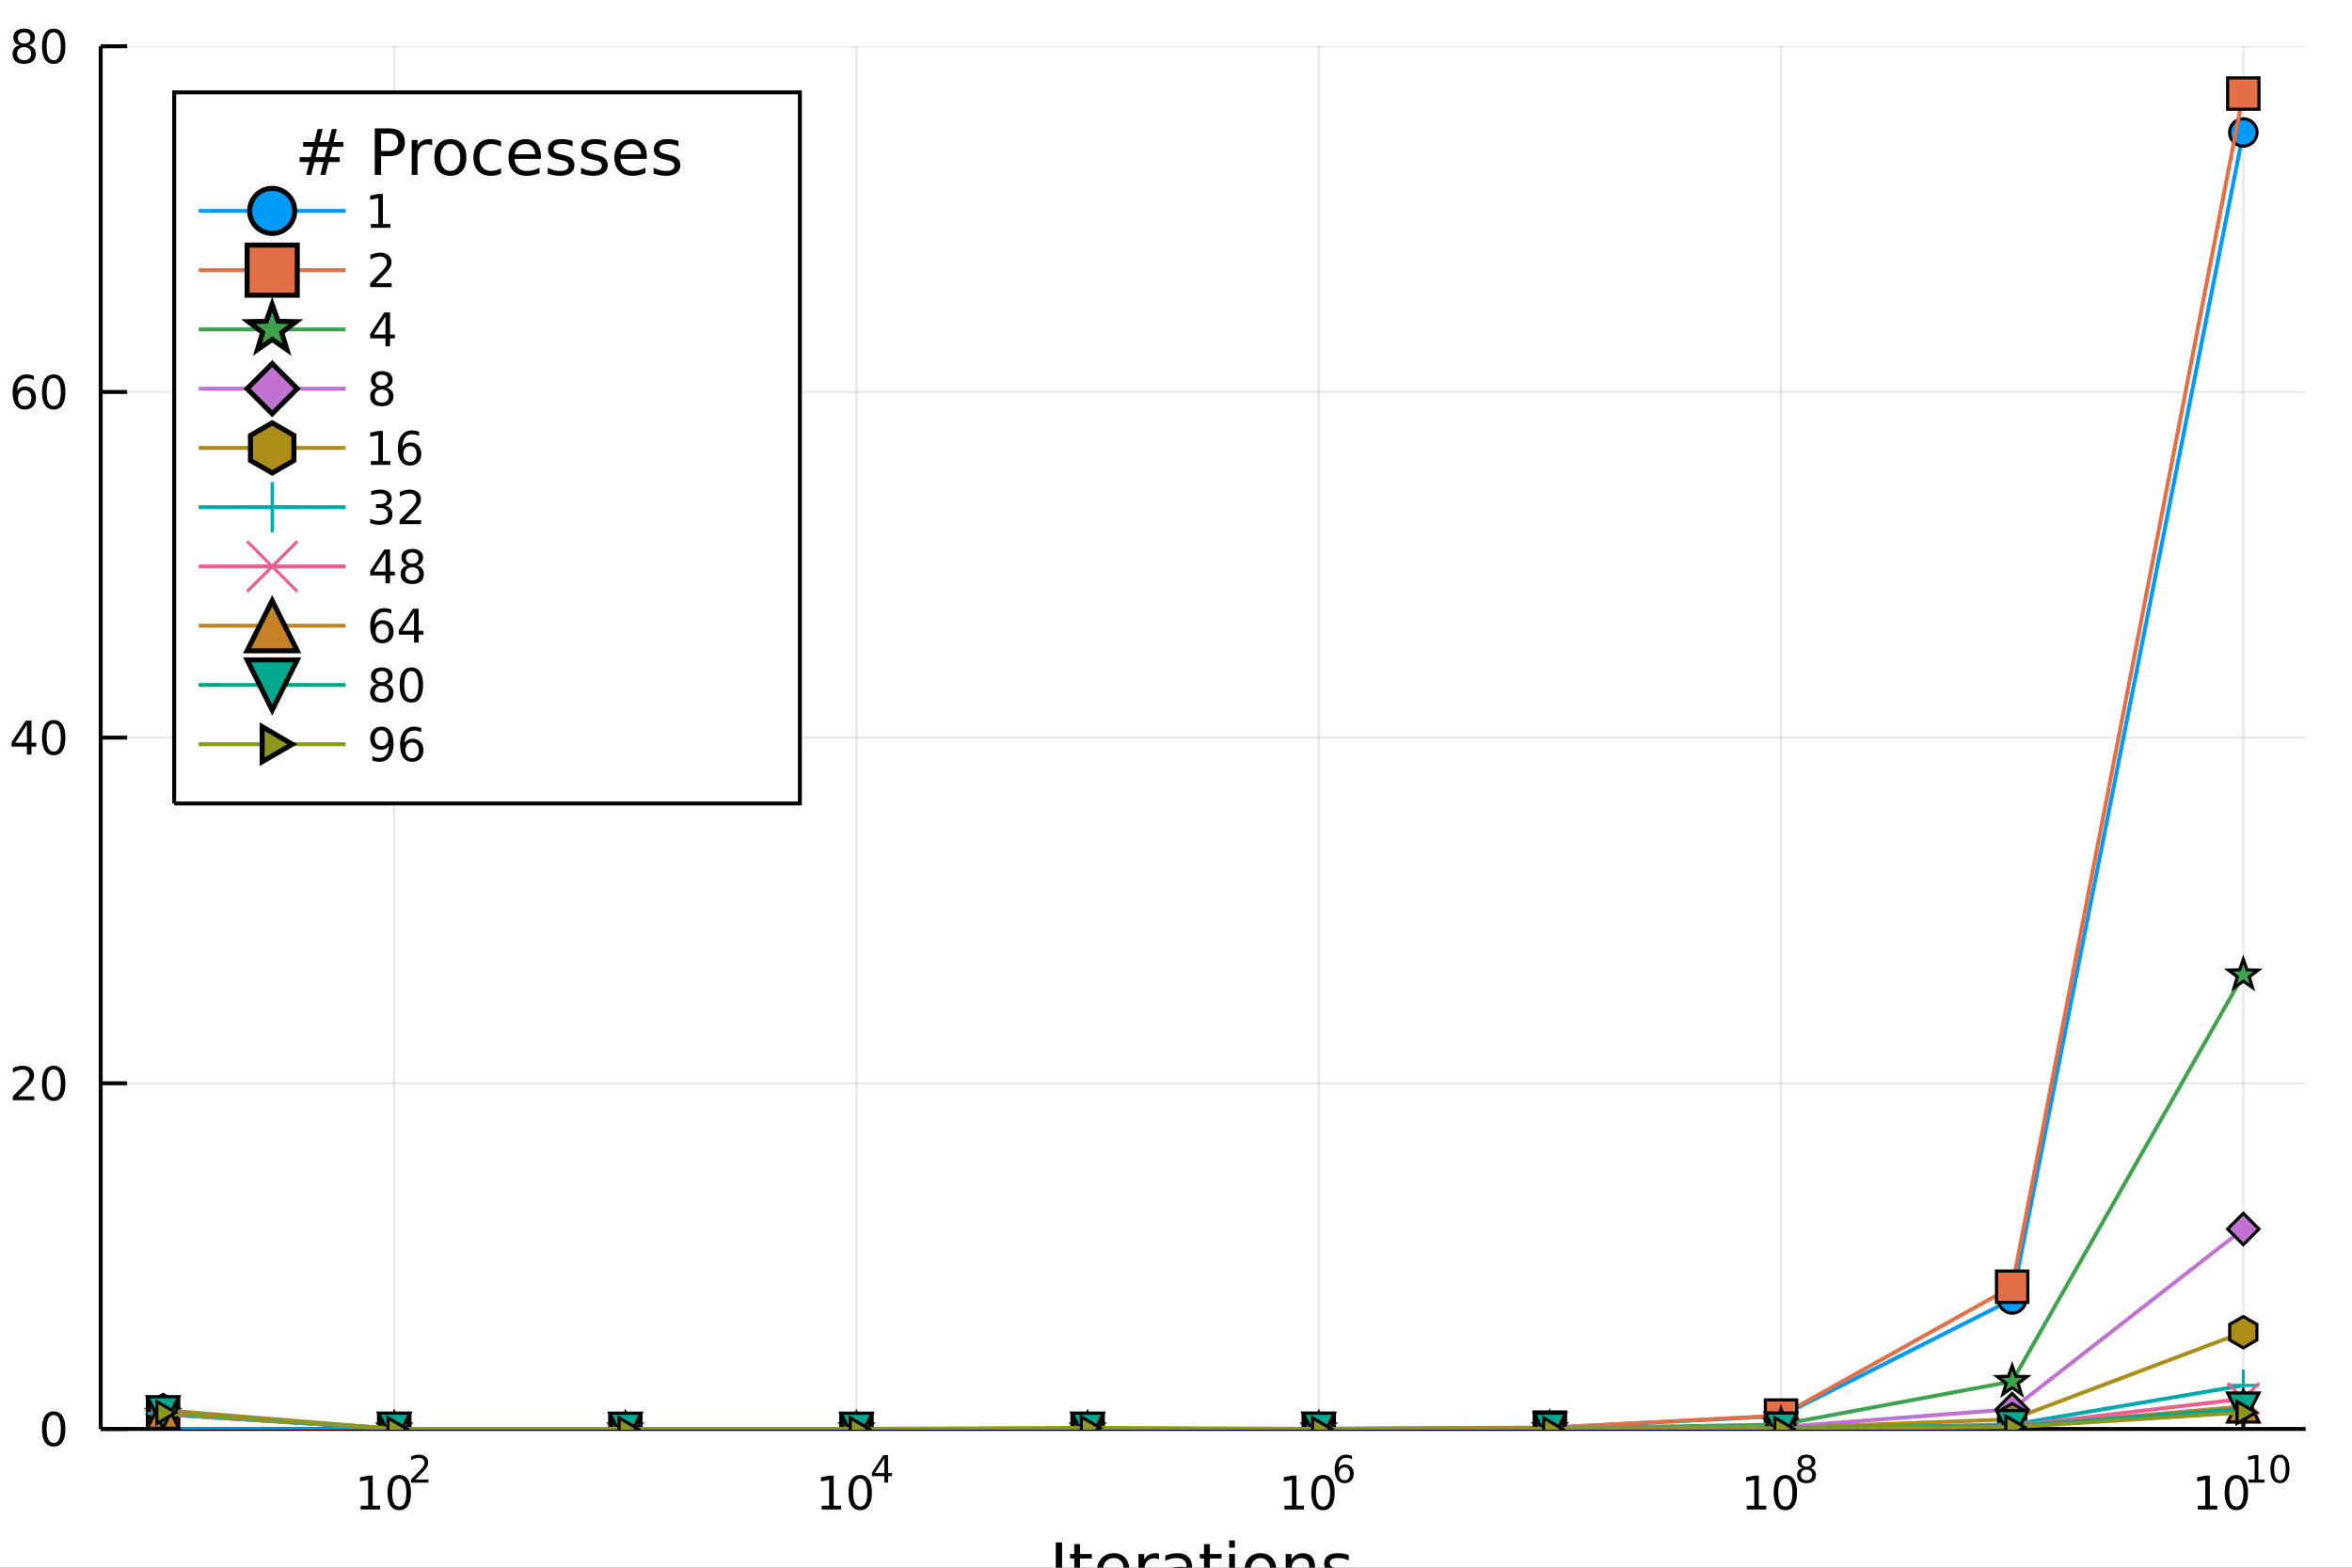 <?xml version="1.0" encoding="utf-8"?>
<svg xmlns="http://www.w3.org/2000/svg" xmlns:xlink="http://www.w3.org/1999/xlink" width="600" height="400" viewBox="0 0 2400 1600">
<rect x="0" y="0" width="2400" height="1600" fill="#333333" stroke="none"/>
<defs>
  <clipPath id="clip690">
    <rect x="0" y="0" width="2400" height="1600"/>
  </clipPath>
</defs>
<path clip-path="url(#clip690)" d="
M0 1600 L2400 1600 L2400 0 L0 0  Z
  " fill="#ffffff" fill-rule="evenodd" fill-opacity="1"/>
<defs>
  <clipPath id="clip691">
    <rect x="480" y="0" width="1681" height="1600"/>
  </clipPath>
</defs>
<path clip-path="url(#clip690)" d="
M102.74 1458.42 L2352.76 1458.42 L2352.76 47.244 L102.74 47.244  Z
  " fill="#ffffff" fill-rule="evenodd" fill-opacity="1"/>
<defs>
  <clipPath id="clip692">
    <rect x="102" y="47" width="2251" height="1412"/>
  </clipPath>
</defs>
<polyline clip-path="url(#clip692)" style="stroke:#000000; stroke-width:2; stroke-opacity:0.1; fill:none" points="
  402.271,1458.42 402.271,47.244 
  "/>
<polyline clip-path="url(#clip692)" style="stroke:#000000; stroke-width:2; stroke-opacity:0.1; fill:none" points="
  873.972,1458.42 873.972,47.244 
  "/>
<polyline clip-path="url(#clip692)" style="stroke:#000000; stroke-width:2; stroke-opacity:0.1; fill:none" points="
  1345.67,1458.42 1345.67,47.244 
  "/>
<polyline clip-path="url(#clip692)" style="stroke:#000000; stroke-width:2; stroke-opacity:0.1; fill:none" points="
  1817.37,1458.42 1817.37,47.244 
  "/>
<polyline clip-path="url(#clip692)" style="stroke:#000000; stroke-width:2; stroke-opacity:0.1; fill:none" points="
  2289.08,1458.42 2289.08,47.244 
  "/>
<polyline clip-path="url(#clip690)" style="stroke:#000000; stroke-width:4; stroke-opacity:1; fill:none" points="
  102.74,1458.42 2352.76,1458.42 
  "/>
<polyline clip-path="url(#clip690)" style="stroke:#000000; stroke-width:4; stroke-opacity:1; fill:none" points="
  402.271,1458.42 402.271,1441.48 
  "/>
<polyline clip-path="url(#clip690)" style="stroke:#000000; stroke-width:4; stroke-opacity:1; fill:none" points="
  873.972,1458.42 873.972,1441.48 
  "/>
<polyline clip-path="url(#clip690)" style="stroke:#000000; stroke-width:4; stroke-opacity:1; fill:none" points="
  1345.67,1458.42 1345.67,1441.48 
  "/>
<polyline clip-path="url(#clip690)" style="stroke:#000000; stroke-width:4; stroke-opacity:1; fill:none" points="
  1817.37,1458.42 1817.37,1441.48 
  "/>
<polyline clip-path="url(#clip690)" style="stroke:#000000; stroke-width:4; stroke-opacity:1; fill:none" points="
  2289.08,1458.42 2289.08,1441.48 
  "/>
<path clip-path="url(#clip690)" d="M 0 0 M368.043 1536.69 L375.682 1536.69 L375.682 1510.32 L367.372 1511.99 L367.372 1507.73 L375.636 1506.06 L380.312 1506.06 L380.312 1536.69 L387.951 1536.69 L387.951 1540.62 L368.043 1540.62 L368.043 1536.69 Z" fill="#000000" fill-rule="evenodd" fill-opacity="1" /><path clip-path="url(#clip690)" d="M 0 0 M407.395 1509.14 Q403.784 1509.14 401.955 1512.71 Q400.15 1516.25 400.15 1523.38 Q400.15 1530.49 401.955 1534.05 Q403.784 1537.59 407.395 1537.59 Q411.029 1537.59 412.835 1534.05 Q414.663 1530.49 414.663 1523.38 Q414.663 1516.25 412.835 1512.71 Q411.029 1509.14 407.395 1509.14 M407.395 1505.44 Q413.205 1505.44 416.261 1510.05 Q419.339 1514.63 419.339 1523.38 Q419.339 1532.11 416.261 1536.71 Q413.205 1541.3 407.395 1541.3 Q401.585 1541.3 398.506 1536.71 Q395.451 1532.11 395.451 1523.38 Q395.451 1514.63 398.506 1510.05 Q401.585 1505.44 407.395 1505.44 Z" fill="#000000" fill-rule="evenodd" fill-opacity="1" /><path clip-path="url(#clip690)" d="M 0 0 M423.91 1510.02 L437.169 1510.02 L437.169 1513.21 L419.339 1513.21 L419.339 1510.02 Q421.502 1507.78 425.226 1504.02 Q428.969 1500.24 429.928 1499.15 Q431.752 1497.1 432.467 1495.68 Q433.201 1494.26 433.201 1492.88 Q433.201 1490.64 431.621 1489.23 Q430.06 1487.82 427.54 1487.82 Q425.753 1487.82 423.759 1488.44 Q421.784 1489.06 419.527 1490.32 L419.527 1486.49 Q421.822 1485.57 423.816 1485.1 Q425.809 1484.63 427.464 1484.63 Q431.828 1484.63 434.423 1486.81 Q437.019 1488.99 437.019 1492.64 Q437.019 1494.37 436.36 1495.93 Q435.721 1497.47 434.009 1499.58 Q433.539 1500.12 431.019 1502.74 Q428.499 1505.33 423.91 1510.02 Z" fill="#000000" fill-rule="evenodd" fill-opacity="1" /><path clip-path="url(#clip690)" d="M 0 0 M838.428 1536.69 L846.067 1536.69 L846.067 1510.32 L837.757 1511.99 L837.757 1507.73 L846.021 1506.06 L850.697 1506.06 L850.697 1536.69 L858.335 1536.69 L858.335 1540.62 L838.428 1540.62 L838.428 1536.69 Z" fill="#000000" fill-rule="evenodd" fill-opacity="1" /><path clip-path="url(#clip690)" d="M 0 0 M877.78 1509.14 Q874.169 1509.14 872.34 1512.71 Q870.534 1516.25 870.534 1523.38 Q870.534 1530.49 872.34 1534.05 Q874.169 1537.59 877.78 1537.59 Q881.414 1537.59 883.22 1534.05 Q885.048 1530.49 885.048 1523.38 Q885.048 1516.25 883.22 1512.71 Q881.414 1509.14 877.78 1509.14 M877.78 1505.44 Q883.59 1505.44 886.646 1510.05 Q889.724 1514.63 889.724 1523.38 Q889.724 1532.11 886.646 1536.71 Q883.59 1541.3 877.78 1541.3 Q871.97 1541.3 868.891 1536.71 Q865.835 1532.11 865.835 1523.38 Q865.835 1514.63 868.891 1510.05 Q871.97 1505.44 877.78 1505.44 Z" fill="#000000" fill-rule="evenodd" fill-opacity="1" /><path clip-path="url(#clip690)" d="M 0 0 M902.401 1488.44 L892.809 1503.43 L902.401 1503.43 L902.401 1488.44 M901.404 1485.13 L906.181 1485.13 L906.181 1503.43 L910.187 1503.43 L910.187 1506.59 L906.181 1506.59 L906.181 1513.21 L902.401 1513.21 L902.401 1506.59 L889.724 1506.59 L889.724 1502.93 L901.404 1485.13 Z" fill="#000000" fill-rule="evenodd" fill-opacity="1" /><path clip-path="url(#clip690)" d="M 0 0 M1310.67 1536.69 L1318.3 1536.69 L1318.3 1510.32 L1309.99 1511.99 L1309.99 1507.73 L1318.26 1506.06 L1322.93 1506.06 L1322.93 1536.69 L1330.57 1536.69 L1330.57 1540.62 L1310.67 1540.62 L1310.67 1536.69 Z" fill="#000000" fill-rule="evenodd" fill-opacity="1" /><path clip-path="url(#clip690)" d="M 0 0 M1350.02 1509.14 Q1346.41 1509.14 1344.58 1512.71 Q1342.77 1516.25 1342.77 1523.38 Q1342.77 1530.49 1344.58 1534.05 Q1346.41 1537.59 1350.02 1537.59 Q1353.65 1537.59 1355.46 1534.05 Q1357.29 1530.49 1357.29 1523.38 Q1357.29 1516.25 1355.46 1512.71 Q1353.65 1509.14 1350.02 1509.14 M1350.02 1505.44 Q1355.83 1505.44 1358.88 1510.05 Q1361.96 1514.63 1361.96 1523.38 Q1361.96 1532.11 1358.88 1536.71 Q1355.83 1541.3 1350.02 1541.3 Q1344.21 1541.3 1341.13 1536.71 Q1338.07 1532.11 1338.07 1523.38 Q1338.07 1514.63 1341.13 1510.05 Q1344.21 1505.44 1350.02 1505.44 Z" fill="#000000" fill-rule="evenodd" fill-opacity="1" /><path clip-path="url(#clip690)" d="M 0 0 M1371.99 1497.66 Q1369.43 1497.66 1367.92 1499.41 Q1366.44 1501.16 1366.44 1504.2 Q1366.44 1507.23 1367.92 1509 Q1369.43 1510.75 1371.99 1510.75 Q1374.54 1510.75 1376.03 1509 Q1377.53 1507.23 1377.53 1504.2 Q1377.53 1501.16 1376.03 1499.41 Q1374.54 1497.66 1371.99 1497.66 M1379.53 1485.75 L1379.53 1489.21 Q1378.1 1488.54 1376.63 1488.18 Q1375.18 1487.82 1373.75 1487.82 Q1369.99 1487.82 1368 1490.36 Q1366.02 1492.9 1365.74 1498.04 Q1366.85 1496.4 1368.53 1495.53 Q1370.2 1494.65 1372.21 1494.65 Q1376.44 1494.65 1378.89 1497.23 Q1381.35 1499.78 1381.35 1504.2 Q1381.35 1508.53 1378.79 1511.14 Q1376.24 1513.76 1371.99 1513.76 Q1367.11 1513.76 1364.54 1510.03 Q1361.96 1506.29 1361.96 1499.2 Q1361.96 1492.54 1365.12 1488.59 Q1368.28 1484.63 1373.6 1484.63 Q1375.03 1484.63 1376.48 1484.91 Q1377.95 1485.19 1379.53 1485.75 Z" fill="#000000" fill-rule="evenodd" fill-opacity="1" /><path clip-path="url(#clip690)" d="M 0 0 M1782.43 1536.69 L1790.07 1536.69 L1790.07 1510.32 L1781.76 1511.99 L1781.76 1507.73 L1790.03 1506.06 L1794.7 1506.06 L1794.7 1536.69 L1802.34 1536.69 L1802.34 1540.62 L1782.43 1540.62 L1782.43 1536.69 Z" fill="#000000" fill-rule="evenodd" fill-opacity="1" /><path clip-path="url(#clip690)" d="M 0 0 M1821.78 1509.14 Q1818.17 1509.14 1816.34 1512.71 Q1814.54 1516.25 1814.54 1523.38 Q1814.54 1530.49 1816.34 1534.05 Q1818.17 1537.59 1821.78 1537.59 Q1825.42 1537.59 1827.22 1534.05 Q1829.05 1530.49 1829.05 1523.38 Q1829.05 1516.25 1827.22 1512.71 Q1825.42 1509.14 1821.78 1509.14 M1821.78 1505.44 Q1827.59 1505.44 1830.65 1510.05 Q1833.73 1514.63 1833.73 1523.38 Q1833.73 1532.11 1830.65 1536.71 Q1827.59 1541.3 1821.78 1541.3 Q1815.97 1541.3 1812.9 1536.71 Q1809.84 1532.11 1809.84 1523.38 Q1809.84 1514.63 1812.9 1510.05 Q1815.97 1505.44 1821.78 1505.44 Z" fill="#000000" fill-rule="evenodd" fill-opacity="1" /><path clip-path="url(#clip690)" d="M 0 0 M1843.36 1499.88 Q1840.65 1499.88 1839.09 1501.33 Q1837.55 1502.78 1837.55 1505.31 Q1837.55 1507.85 1839.09 1509.3 Q1840.65 1510.75 1843.36 1510.75 Q1846.07 1510.75 1847.63 1509.3 Q1849.19 1507.83 1849.19 1505.31 Q1849.19 1502.78 1847.63 1501.33 Q1846.09 1499.88 1843.36 1499.88 M1839.56 1498.26 Q1837.11 1497.66 1835.74 1495.99 Q1834.39 1494.31 1834.39 1491.9 Q1834.39 1488.54 1836.78 1486.58 Q1839.18 1484.63 1843.36 1484.63 Q1847.55 1484.63 1849.94 1486.58 Q1852.33 1488.54 1852.33 1491.9 Q1852.33 1494.31 1850.96 1495.99 Q1849.6 1497.66 1847.18 1498.26 Q1849.92 1498.9 1851.45 1500.76 Q1852.99 1502.62 1852.99 1505.31 Q1852.99 1509.4 1850.49 1511.58 Q1848 1513.76 1843.36 1513.76 Q1838.71 1513.76 1836.21 1511.58 Q1833.73 1509.4 1833.73 1505.31 Q1833.73 1502.62 1835.27 1500.76 Q1836.81 1498.9 1839.56 1498.26 M1838.17 1492.26 Q1838.17 1494.44 1839.52 1495.67 Q1840.89 1496.89 1843.36 1496.89 Q1845.8 1496.89 1847.18 1495.67 Q1848.57 1494.44 1848.57 1492.26 Q1848.57 1490.08 1847.18 1488.86 Q1845.8 1487.63 1843.36 1487.63 Q1840.89 1487.63 1839.52 1488.86 Q1838.17 1490.08 1838.17 1492.26 Z" fill="#000000" fill-rule="evenodd" fill-opacity="1" /><path clip-path="url(#clip690)" d="M 0 0 M2242.65 1536.69 L2250.29 1536.69 L2250.29 1510.32 L2241.98 1511.99 L2241.98 1507.73 L2250.24 1506.06 L2254.92 1506.06 L2254.92 1536.69 L2262.56 1536.69 L2262.56 1540.62 L2242.65 1540.62 L2242.65 1536.69 Z" fill="#000000" fill-rule="evenodd" fill-opacity="1" /><path clip-path="url(#clip690)" d="M 0 0 M2282 1509.14 Q2278.39 1509.14 2276.56 1512.71 Q2274.76 1516.25 2274.76 1523.38 Q2274.76 1530.49 2276.56 1534.05 Q2278.39 1537.59 2282 1537.59 Q2285.64 1537.59 2287.44 1534.05 Q2289.27 1530.49 2289.27 1523.38 Q2289.27 1516.25 2287.44 1512.71 Q2285.64 1509.14 2282 1509.14 M2282 1505.44 Q2287.81 1505.44 2290.87 1510.05 Q2293.95 1514.63 2293.95 1523.38 Q2293.95 1532.11 2290.87 1536.71 Q2287.81 1541.3 2282 1541.3 Q2276.19 1541.3 2273.11 1536.71 Q2270.06 1532.11 2270.06 1523.38 Q2270.06 1514.63 2273.11 1510.05 Q2276.19 1505.44 2282 1505.44 Z" fill="#000000" fill-rule="evenodd" fill-opacity="1" /><path clip-path="url(#clip690)" d="M 0 0 M2294.49 1510.02 L2300.7 1510.02 L2300.7 1488.59 L2293.95 1489.95 L2293.95 1486.49 L2300.66 1485.13 L2304.46 1485.13 L2304.46 1510.02 L2310.67 1510.02 L2310.67 1513.21 L2294.49 1513.21 L2294.49 1510.02 Z" fill="#000000" fill-rule="evenodd" fill-opacity="1" /><path clip-path="url(#clip690)" d="M 0 0 M2326.47 1487.63 Q2323.53 1487.63 2322.05 1490.53 Q2320.58 1493.41 2320.58 1499.2 Q2320.58 1504.98 2322.05 1507.87 Q2323.53 1510.75 2326.47 1510.75 Q2329.42 1510.75 2330.89 1507.87 Q2332.37 1504.98 2332.37 1499.2 Q2332.37 1493.41 2330.89 1490.53 Q2329.42 1487.63 2326.47 1487.63 M2326.47 1484.63 Q2331.19 1484.63 2333.67 1488.37 Q2336.17 1492.09 2336.17 1499.2 Q2336.17 1506.29 2333.67 1510.03 Q2331.19 1513.76 2326.47 1513.76 Q2321.75 1513.76 2319.24 1510.03 Q2316.76 1506.29 2316.76 1499.2 Q2316.76 1492.09 2319.24 1488.37 Q2321.75 1484.63 2326.47 1484.63 Z" fill="#000000" fill-rule="evenodd" fill-opacity="1" /><path clip-path="url(#clip690)" d="M 0 0 M1077.31 1574.19 L1083.74 1574.19 L1083.74 1621.71 L1077.31 1621.71 L1077.31 1574.19 Z" fill="#000000" fill-rule="evenodd" fill-opacity="1" /><path clip-path="url(#clip690)" d="M 0 0 M1102.07 1575.94 L1102.07 1586.06 L1114.14 1586.06 L1114.14 1590.61 L1102.07 1590.61 L1102.07 1609.96 Q1102.07 1614.32 1103.25 1615.56 Q1104.46 1616.8 1108.12 1616.8 L1114.14 1616.8 L1114.14 1621.71 L1108.12 1621.71 Q1101.34 1621.71 1098.76 1619.19 Q1096.18 1616.64 1096.18 1609.96 L1096.18 1590.61 L1091.89 1590.61 L1091.89 1586.06 L1096.18 1586.06 L1096.18 1575.94 L1102.07 1575.94 Z" fill="#000000" fill-rule="evenodd" fill-opacity="1" /><path clip-path="url(#clip690)" d="M 0 0 M1152.33 1602.42 L1152.33 1605.28 L1125.4 1605.28 Q1125.79 1611.33 1129.03 1614.51 Q1132.31 1617.66 1138.13 1617.66 Q1141.51 1617.66 1144.66 1616.84 Q1147.84 1616.01 1150.96 1614.35 L1150.96 1619.89 Q1147.81 1621.23 1144.5 1621.93 Q1141.19 1622.63 1137.78 1622.63 Q1129.25 1622.63 1124.26 1617.66 Q1119.29 1612.7 1119.29 1604.23 Q1119.29 1595.48 1124 1590.35 Q1128.75 1585.2 1136.77 1585.2 Q1143.96 1585.2 1148.13 1589.85 Q1152.33 1594.46 1152.33 1602.42 M1146.47 1600.7 Q1146.41 1595.89 1143.77 1593.03 Q1141.16 1590.16 1136.83 1590.16 Q1131.93 1590.16 1128.97 1592.93 Q1126.04 1595.7 1125.59 1600.73 L1146.47 1600.7 Z" fill="#000000" fill-rule="evenodd" fill-opacity="1" /><path clip-path="url(#clip690)" d="M 0 0 M1182.6 1591.53 Q1181.61 1590.96 1180.43 1590.7 Q1179.29 1590.42 1177.89 1590.42 Q1172.92 1590.42 1170.25 1593.66 Q1167.61 1596.88 1167.61 1602.93 L1167.61 1621.71 L1161.72 1621.71 L1161.72 1586.06 L1167.61 1586.06 L1167.61 1591.6 Q1169.45 1588.35 1172.41 1586.79 Q1175.37 1585.2 1179.61 1585.2 Q1180.21 1585.2 1180.94 1585.29 Q1181.68 1585.36 1182.57 1585.52 L1182.6 1591.53 Z" fill="#000000" fill-rule="evenodd" fill-opacity="1" /><path clip-path="url(#clip690)" d="M 0 0 M1204.94 1603.79 Q1197.85 1603.79 1195.11 1605.41 Q1192.37 1607.03 1192.37 1610.95 Q1192.37 1614.07 1194.41 1615.91 Q1196.48 1617.73 1200.01 1617.73 Q1204.88 1617.73 1207.81 1614.29 Q1210.77 1610.82 1210.77 1605.09 L1210.77 1603.79 L1204.94 1603.79 M1216.62 1601.37 L1216.62 1621.71 L1210.77 1621.71 L1210.77 1616.29 Q1208.76 1619.54 1205.77 1621.1 Q1202.78 1622.63 1198.45 1622.63 Q1192.98 1622.63 1189.73 1619.57 Q1186.51 1616.49 1186.51 1611.33 Q1186.51 1605.31 1190.52 1602.26 Q1194.57 1599.2 1202.56 1599.2 L1210.77 1599.2 L1210.77 1598.63 Q1210.77 1594.59 1208.09 1592.39 Q1205.45 1590.16 1200.65 1590.16 Q1197.59 1590.16 1194.69 1590.9 Q1191.8 1591.63 1189.12 1593.09 L1189.12 1587.68 Q1192.34 1586.44 1195.36 1585.83 Q1198.39 1585.2 1201.25 1585.2 Q1208.99 1585.2 1212.8 1589.21 Q1216.62 1593.22 1216.62 1601.37 Z" fill="#000000" fill-rule="evenodd" fill-opacity="1" /><path clip-path="url(#clip690)" d="M 0 0 M1234.48 1575.94 L1234.48 1586.06 L1246.54 1586.06 L1246.54 1590.61 L1234.48 1590.61 L1234.48 1609.96 Q1234.48 1614.32 1235.66 1615.56 Q1236.87 1616.8 1240.53 1616.8 L1246.54 1616.8 L1246.54 1621.71 L1240.53 1621.71 Q1233.75 1621.71 1231.17 1619.19 Q1228.59 1616.64 1228.59 1609.96 L1228.59 1590.61 L1224.29 1590.61 L1224.29 1586.06 L1228.59 1586.06 L1228.59 1575.94 L1234.48 1575.94 Z" fill="#000000" fill-rule="evenodd" fill-opacity="1" /><path clip-path="url(#clip690)" d="M 0 0 M1254.25 1586.06 L1260.1 1586.06 L1260.1 1621.71 L1254.25 1621.71 L1254.25 1586.06 M1254.25 1572.18 L1260.1 1572.18 L1260.1 1579.6 L1254.25 1579.6 L1254.25 1572.18 Z" fill="#000000" fill-rule="evenodd" fill-opacity="1" /><path clip-path="url(#clip690)" d="M 0 0 M1286.17 1590.16 Q1281.46 1590.16 1278.72 1593.86 Q1275.98 1597.52 1275.98 1603.91 Q1275.98 1610.31 1278.69 1614 Q1281.43 1617.66 1286.17 1617.66 Q1290.85 1617.66 1293.59 1613.97 Q1296.32 1610.28 1296.32 1603.91 Q1296.32 1597.58 1293.59 1593.89 Q1290.85 1590.16 1286.17 1590.16 M1286.17 1585.2 Q1293.81 1585.2 1298.17 1590.16 Q1302.53 1595.13 1302.53 1603.91 Q1302.53 1612.67 1298.17 1617.66 Q1293.81 1622.63 1286.17 1622.63 Q1278.5 1622.63 1274.14 1617.66 Q1269.81 1612.67 1269.81 1603.91 Q1269.81 1595.13 1274.14 1590.16 Q1278.5 1585.2 1286.17 1585.2 Z" fill="#000000" fill-rule="evenodd" fill-opacity="1" /><path clip-path="url(#clip690)" d="M 0 0 M1341.87 1600.19 L1341.87 1621.71 L1336.01 1621.71 L1336.01 1600.38 Q1336.01 1595.32 1334.04 1592.81 Q1332.07 1590.29 1328.12 1590.29 Q1323.38 1590.29 1320.64 1593.31 Q1317.9 1596.34 1317.9 1601.56 L1317.9 1621.71 L1312.01 1621.71 L1312.01 1586.06 L1317.9 1586.06 L1317.9 1591.6 Q1320 1588.38 1322.84 1586.79 Q1325.7 1585.2 1329.42 1585.2 Q1335.57 1585.2 1338.72 1589.02 Q1341.87 1592.81 1341.87 1600.19 Z" fill="#000000" fill-rule="evenodd" fill-opacity="1" /><path clip-path="url(#clip690)" d="M 0 0 M1376.28 1587.11 L1376.28 1592.65 Q1373.79 1591.37 1371.12 1590.74 Q1368.45 1590.1 1365.58 1590.1 Q1361.22 1590.1 1359.02 1591.44 Q1356.86 1592.77 1356.86 1595.45 Q1356.86 1597.48 1358.42 1598.66 Q1359.98 1599.81 1364.69 1600.86 L1366.7 1601.3 Q1372.93 1602.64 1375.54 1605.09 Q1378.19 1607.51 1378.19 1611.87 Q1378.19 1616.84 1374.24 1619.73 Q1370.32 1622.63 1363.45 1622.63 Q1360.58 1622.63 1357.47 1622.06 Q1354.38 1621.51 1350.94 1620.4 L1350.94 1614.35 Q1354.19 1616.04 1357.34 1616.9 Q1360.49 1617.73 1363.58 1617.73 Q1367.71 1617.73 1369.94 1616.33 Q1372.17 1614.89 1372.17 1612.32 Q1372.17 1609.93 1370.55 1608.66 Q1368.96 1607.38 1363.51 1606.2 L1361.48 1605.73 Q1356.03 1604.58 1353.61 1602.23 Q1351.19 1599.84 1351.19 1595.7 Q1351.19 1590.67 1354.76 1587.94 Q1358.32 1585.2 1364.88 1585.2 Q1368.13 1585.2 1370.99 1585.68 Q1373.86 1586.15 1376.28 1587.11 Z" fill="#000000" fill-rule="evenodd" fill-opacity="1" /><polyline clip-path="url(#clip692)" style="stroke:#000000; stroke-width:2; stroke-opacity:0.1; fill:none" points="
  102.74,1458.42 2352.76,1458.42 
  "/>
<polyline clip-path="url(#clip692)" style="stroke:#000000; stroke-width:2; stroke-opacity:0.1; fill:none" points="
  102.74,1105.62 2352.76,1105.62 
  "/>
<polyline clip-path="url(#clip692)" style="stroke:#000000; stroke-width:2; stroke-opacity:0.1; fill:none" points="
  102.74,752.83 2352.76,752.83 
  "/>
<polyline clip-path="url(#clip692)" style="stroke:#000000; stroke-width:2; stroke-opacity:0.1; fill:none" points="
  102.74,400.037 2352.76,400.037 
  "/>
<polyline clip-path="url(#clip692)" style="stroke:#000000; stroke-width:2; stroke-opacity:0.1; fill:none" points="
  102.74,47.244 2352.76,47.244 
  "/>
<polyline clip-path="url(#clip690)" style="stroke:#000000; stroke-width:4; stroke-opacity:1; fill:none" points="
  102.74,1458.42 102.74,47.244 
  "/>
<polyline clip-path="url(#clip690)" style="stroke:#000000; stroke-width:4; stroke-opacity:1; fill:none" points="
  102.74,1458.42 129.74,1458.42 
  "/>
<polyline clip-path="url(#clip690)" style="stroke:#000000; stroke-width:4; stroke-opacity:1; fill:none" points="
  102.74,1105.62 129.74,1105.62 
  "/>
<polyline clip-path="url(#clip690)" style="stroke:#000000; stroke-width:4; stroke-opacity:1; fill:none" points="
  102.74,752.83 129.74,752.83 
  "/>
<polyline clip-path="url(#clip690)" style="stroke:#000000; stroke-width:4; stroke-opacity:1; fill:none" points="
  102.74,400.037 129.74,400.037 
  "/>
<polyline clip-path="url(#clip690)" style="stroke:#000000; stroke-width:4; stroke-opacity:1; fill:none" points="
  102.74,47.244 129.74,47.244 
  "/>
<path clip-path="url(#clip690)" d="M 0 0 M54.796 1444.22 Q51.185 1444.22 49.356 1447.78 Q47.55 1451.32 47.55 1458.45 Q47.55 1465.56 49.356 1469.12 Q51.185 1472.66 54.796 1472.66 Q58.43 1472.66 60.236 1469.12 Q62.064 1465.56 62.064 1458.45 Q62.064 1451.32 60.236 1447.78 Q58.43 1444.22 54.796 1444.22 M54.796 1440.51 Q60.606 1440.51 63.661 1445.12 Q66.74 1449.7 66.74 1458.45 Q66.74 1467.18 63.661 1471.78 Q60.606 1476.37 54.796 1476.37 Q48.986 1476.37 45.907 1471.78 Q42.851 1467.18 42.851 1458.45 Q42.851 1449.7 45.907 1445.12 Q48.986 1440.51 54.796 1440.51 Z" fill="#000000" fill-rule="evenodd" fill-opacity="1" /><path clip-path="url(#clip690)" d="M 0 0 M18.662 1118.97 L34.981 1118.97 L34.981 1122.9 L13.037 1122.9 L13.037 1118.97 Q15.699 1116.21 20.282 1111.58 Q24.889 1106.93 26.069 1105.59 Q28.314 1103.07 29.194 1101.33 Q30.097 1099.57 30.097 1097.88 Q30.097 1095.13 28.152 1093.39 Q26.231 1091.65 23.129 1091.65 Q20.93 1091.65 18.477 1092.42 Q16.046 1093.18 13.268 1094.73 L13.268 1090.01 Q16.092 1088.88 18.546 1088.3 Q21 1087.72 23.037 1087.72 Q28.407 1087.72 31.602 1090.4 Q34.796 1093.09 34.796 1097.58 Q34.796 1099.71 33.986 1101.63 Q33.199 1103.53 31.092 1106.12 Q30.514 1106.79 27.412 1110.01 Q24.31 1113.2 18.662 1118.97 Z" fill="#000000" fill-rule="evenodd" fill-opacity="1" /><path clip-path="url(#clip690)" d="M 0 0 M54.796 1091.42 Q51.185 1091.42 49.356 1094.99 Q47.55 1098.53 47.55 1105.66 Q47.55 1112.76 49.356 1116.33 Q51.185 1119.87 54.796 1119.87 Q58.43 1119.87 60.236 1116.33 Q62.064 1112.76 62.064 1105.66 Q62.064 1098.53 60.236 1094.99 Q58.43 1091.42 54.796 1091.42 M54.796 1087.72 Q60.606 1087.72 63.661 1092.32 Q66.74 1096.91 66.74 1105.66 Q66.74 1114.39 63.661 1118.99 Q60.606 1123.57 54.796 1123.57 Q48.986 1123.57 45.907 1118.99 Q42.851 1114.39 42.851 1105.66 Q42.851 1096.91 45.907 1092.32 Q48.986 1087.72 54.796 1087.72 Z" fill="#000000" fill-rule="evenodd" fill-opacity="1" /><path clip-path="url(#clip690)" d="M 0 0 M27.481 739.624 L15.676 758.073 L27.481 758.073 L27.481 739.624 M26.254 735.55 L32.134 735.55 L32.134 758.073 L37.064 758.073 L37.064 761.962 L32.134 761.962 L32.134 770.11 L27.481 770.11 L27.481 761.962 L11.879 761.962 L11.879 757.448 L26.254 735.55 Z" fill="#000000" fill-rule="evenodd" fill-opacity="1" /><path clip-path="url(#clip690)" d="M 0 0 M54.796 738.629 Q51.185 738.629 49.356 742.194 Q47.55 745.735 47.55 752.865 Q47.55 759.972 49.356 763.536 Q51.185 767.078 54.796 767.078 Q58.43 767.078 60.236 763.536 Q62.064 759.972 62.064 752.865 Q62.064 745.735 60.236 742.194 Q58.43 738.629 54.796 738.629 M54.796 734.925 Q60.606 734.925 63.661 739.532 Q66.74 744.115 66.74 752.865 Q66.74 761.592 63.661 766.198 Q60.606 770.782 54.796 770.782 Q48.986 770.782 45.907 766.198 Q42.851 761.592 42.851 752.865 Q42.851 744.115 45.907 739.532 Q48.986 734.925 54.796 734.925 Z" fill="#000000" fill-rule="evenodd" fill-opacity="1" /><path clip-path="url(#clip690)" d="M 0 0 M25.213 398.174 Q22.064 398.174 20.213 400.327 Q18.384 402.479 18.384 406.229 Q18.384 409.956 20.213 412.132 Q22.064 414.285 25.213 414.285 Q28.361 414.285 30.189 412.132 Q32.041 409.956 32.041 406.229 Q32.041 402.479 30.189 400.327 Q28.361 398.174 25.213 398.174 M34.495 383.521 L34.495 387.78 Q32.736 386.947 30.93 386.507 Q29.148 386.067 27.389 386.067 Q22.759 386.067 20.305 389.192 Q17.875 392.317 17.527 398.637 Q18.893 396.623 20.953 395.558 Q23.014 394.47 25.49 394.47 Q30.699 394.47 33.708 397.641 Q36.74 400.79 36.74 406.229 Q36.74 411.553 33.592 414.771 Q30.444 417.989 25.213 417.989 Q19.217 417.989 16.046 413.405 Q12.875 408.799 12.875 400.072 Q12.875 391.878 16.764 387.016 Q20.652 382.132 27.203 382.132 Q28.963 382.132 30.745 382.479 Q32.55 382.827 34.495 383.521 Z" fill="#000000" fill-rule="evenodd" fill-opacity="1" /><path clip-path="url(#clip690)" d="M 0 0 M54.796 385.836 Q51.185 385.836 49.356 389.401 Q47.55 392.942 47.55 400.072 Q47.55 407.178 49.356 410.743 Q51.185 414.285 54.796 414.285 Q58.43 414.285 60.236 410.743 Q62.064 407.178 62.064 400.072 Q62.064 392.942 60.236 389.401 Q58.43 385.836 54.796 385.836 M54.796 382.132 Q60.606 382.132 63.661 386.739 Q66.74 391.322 66.74 400.072 Q66.74 408.799 63.661 413.405 Q60.606 417.989 54.796 417.989 Q48.986 417.989 45.907 413.405 Q42.851 408.799 42.851 400.072 Q42.851 391.322 45.907 386.739 Q48.986 382.132 54.796 382.132 Z" fill="#000000" fill-rule="evenodd" fill-opacity="1" /><path clip-path="url(#clip690)" d="M 0 0 M24.634 48.112 Q21.301 48.112 19.379 49.895 Q17.481 51.677 17.481 54.802 Q17.481 57.927 19.379 59.709 Q21.301 61.492 24.634 61.492 Q27.967 61.492 29.889 59.709 Q31.81 57.904 31.81 54.802 Q31.81 51.677 29.889 49.895 Q27.99 48.112 24.634 48.112 M19.958 46.121 Q16.949 45.381 15.259 43.321 Q13.592 41.26 13.592 38.297 Q13.592 34.154 16.532 31.747 Q19.495 29.339 24.634 29.339 Q29.796 29.339 32.736 31.747 Q35.675 34.154 35.675 38.297 Q35.675 41.26 33.986 43.321 Q32.319 45.381 29.333 46.121 Q32.713 46.908 34.588 49.2 Q36.486 51.492 36.486 54.802 Q36.486 59.825 33.407 62.51 Q30.352 65.195 24.634 65.195 Q18.916 65.195 15.838 62.51 Q12.782 59.825 12.782 54.802 Q12.782 51.492 14.68 49.2 Q16.578 46.908 19.958 46.121 M18.245 38.737 Q18.245 41.422 19.912 42.927 Q21.602 44.432 24.634 44.432 Q27.643 44.432 29.333 42.927 Q31.046 41.422 31.046 38.737 Q31.046 36.052 29.333 34.547 Q27.643 33.043 24.634 33.043 Q21.602 33.043 19.912 34.547 Q18.245 36.052 18.245 38.737 Z" fill="#000000" fill-rule="evenodd" fill-opacity="1" /><path clip-path="url(#clip690)" d="M 0 0 M54.796 33.043 Q51.185 33.043 49.356 36.608 Q47.55 40.149 47.55 47.279 Q47.55 54.385 49.356 57.95 Q51.185 61.492 54.796 61.492 Q58.43 61.492 60.236 57.95 Q62.064 54.385 62.064 47.279 Q62.064 40.149 60.236 36.608 Q58.43 33.043 54.796 33.043 M54.796 29.339 Q60.606 29.339 63.661 33.946 Q66.74 38.529 66.74 47.279 Q66.74 56.006 63.661 60.612 Q60.606 65.195 54.796 65.195 Q48.986 65.195 45.907 60.612 Q42.851 56.006 42.851 47.279 Q42.851 38.529 45.907 33.946 Q48.986 29.339 54.796 29.339 Z" fill="#000000" fill-rule="evenodd" fill-opacity="1" /><path clip-path="url(#clip690)" d="M 0 0 M-85.897 882.659 L-85.897 842.46 L-80.486 842.46 L-80.486 859.329 L-38.377 859.329 L-38.377 865.79 L-80.486 865.79 L-80.486 882.659 L-85.897 882.659 Z" fill="#000000" fill-rule="evenodd" fill-opacity="1" /><path clip-path="url(#clip690)" d="M 0 0 M-74.025 838.513 L-74.025 832.656 L-38.377 832.656 L-38.377 838.513 L-74.025 838.513 M-87.902 838.513 L-87.902 832.656 L-80.486 832.656 L-80.486 838.513 L-87.902 838.513 Z" fill="#000000" fill-rule="evenodd" fill-opacity="1" /><path clip-path="url(#clip690)" d="M 0 0 M-67.181 792.648 Q-71.128 790.452 -73.006 787.396 Q-74.884 784.341 -74.884 780.203 Q-74.884 774.633 -70.969 771.609 Q-67.086 768.585 -59.893 768.585 L-38.377 768.585 L-38.377 774.474 L-59.702 774.474 Q-64.826 774.474 -67.309 776.288 Q-69.791 778.102 -69.791 781.826 Q-69.791 786.378 -66.768 789.019 Q-63.744 791.661 -58.524 791.661 L-38.377 791.661 L-38.377 797.549 L-59.702 797.549 Q-64.858 797.549 -67.309 799.364 Q-69.791 801.178 -69.791 804.966 Q-69.791 809.453 -66.736 812.095 Q-63.712 814.737 -58.524 814.737 L-38.377 814.737 L-38.377 820.625 L-74.025 820.625 L-74.025 814.737 L-68.487 814.737 Q-71.765 812.732 -73.324 809.931 Q-74.884 807.13 -74.884 803.279 Q-74.884 799.396 -72.911 796.69 Q-70.937 793.953 -67.181 792.648 Z" fill="#000000" fill-rule="evenodd" fill-opacity="1" /><path clip-path="url(#clip690)" d="M 0 0 M-57.665 726.413 L-54.8 726.413 L-54.8 753.34 Q-48.753 752.958 -45.57 749.711 Q-42.419 746.433 -42.419 740.608 Q-42.419 737.234 -43.246 734.083 Q-44.074 730.901 -45.729 727.781 L-40.191 727.781 Q-38.854 730.932 -38.154 734.243 Q-37.454 737.553 -37.454 740.958 Q-37.454 749.488 -42.419 754.485 Q-47.384 759.451 -55.85 759.451 Q-64.603 759.451 -69.728 754.74 Q-74.884 749.998 -74.884 741.977 Q-74.884 734.784 -70.237 730.614 Q-65.622 726.413 -57.665 726.413 M-59.383 732.269 Q-64.19 732.333 -67.054 734.975 Q-69.919 737.585 -69.919 741.913 Q-69.919 746.815 -67.15 749.775 Q-64.381 752.703 -59.352 753.149 L-59.383 732.269 Z" fill="#000000" fill-rule="evenodd" fill-opacity="1" /><path clip-path="url(#clip690)" d="M 0 0 M-87.838 682.012 Q-80.518 686.277 -73.356 688.346 Q-66.195 690.415 -58.842 690.415 Q-51.49 690.415 -44.265 688.346 Q-37.072 686.245 -29.783 682.012 L-29.783 687.104 Q-37.263 691.879 -44.488 694.266 Q-51.713 696.621 -58.842 696.621 Q-65.94 696.621 -73.133 694.266 Q-80.327 691.911 -87.838 687.104 L-87.838 682.012 Z" fill="#000000" fill-rule="evenodd" fill-opacity="1" /><path clip-path="url(#clip690)" d="M 0 0 M-72.974 647.924 L-67.436 647.924 Q-68.709 650.406 -69.346 653.08 Q-69.982 655.753 -69.982 658.618 Q-69.982 662.978 -68.646 665.175 Q-67.309 667.339 -64.635 667.339 Q-62.598 667.339 -61.42 665.779 Q-60.275 664.22 -59.224 659.509 L-58.779 657.504 Q-57.442 651.266 -54.991 648.656 Q-52.572 646.014 -48.212 646.014 Q-43.246 646.014 -40.35 649.961 Q-37.454 653.875 -37.454 660.75 Q-37.454 663.615 -38.026 666.734 Q-38.568 669.822 -39.682 673.259 L-45.729 673.259 Q-44.042 670.013 -43.183 666.862 Q-42.355 663.71 -42.355 660.623 Q-42.355 656.485 -43.756 654.257 Q-45.188 652.029 -47.766 652.029 Q-50.153 652.029 -51.426 653.653 Q-52.7 655.244 -53.877 660.687 L-54.355 662.724 Q-55.5 668.166 -57.856 670.585 Q-60.243 673.004 -64.381 673.004 Q-69.409 673.004 -72.147 669.44 Q-74.884 665.875 -74.884 659.318 Q-74.884 656.072 -74.407 653.207 Q-73.929 650.342 -72.974 647.924 Z" fill="#000000" fill-rule="evenodd" fill-opacity="1" /><path clip-path="url(#clip690)" d="M 0 0 M-87.838 637.611 L-87.838 632.519 Q-80.327 627.744 -73.133 625.389 Q-65.94 623.002 -58.842 623.002 Q-51.713 623.002 -44.488 625.389 Q-37.263 627.744 -29.783 632.519 L-29.783 637.611 Q-37.072 633.378 -44.265 631.309 Q-51.49 629.208 -58.842 629.208 Q-66.195 629.208 -73.356 631.309 Q-80.518 633.378 -87.838 637.611 Z" fill="#000000" fill-rule="evenodd" fill-opacity="1" /><polyline clip-path="url(#clip692)" style="stroke:#009af9; stroke-width:4; stroke-opacity:1; fill:none" points="
  166.42,1458.42 402.271,1458.42 638.121,1458.42 873.972,1458.42 1109.82,1458.4 1345.67,1458.28 1581.52,1457.1 1817.37,1445.2 2053.23,1326.23 2289.08,135.189 
  
  "/>
<circle clip-path="url(#clip692)" cx="166.42" cy="1458.42" r="14" fill="#009af9" fill-rule="evenodd" fill-opacity="1" stroke="#000000" stroke-opacity="1" stroke-width="3.2"/>
<circle clip-path="url(#clip692)" cx="402.271" cy="1458.42" r="14" fill="#009af9" fill-rule="evenodd" fill-opacity="1" stroke="#000000" stroke-opacity="1" stroke-width="3.2"/>
<circle clip-path="url(#clip692)" cx="638.121" cy="1458.42" r="14" fill="#009af9" fill-rule="evenodd" fill-opacity="1" stroke="#000000" stroke-opacity="1" stroke-width="3.2"/>
<circle clip-path="url(#clip692)" cx="873.972" cy="1458.42" r="14" fill="#009af9" fill-rule="evenodd" fill-opacity="1" stroke="#000000" stroke-opacity="1" stroke-width="3.2"/>
<circle clip-path="url(#clip692)" cx="1109.82" cy="1458.4" r="14" fill="#009af9" fill-rule="evenodd" fill-opacity="1" stroke="#000000" stroke-opacity="1" stroke-width="3.2"/>
<circle clip-path="url(#clip692)" cx="1345.67" cy="1458.28" r="14" fill="#009af9" fill-rule="evenodd" fill-opacity="1" stroke="#000000" stroke-opacity="1" stroke-width="3.2"/>
<circle clip-path="url(#clip692)" cx="1581.52" cy="1457.1" r="14" fill="#009af9" fill-rule="evenodd" fill-opacity="1" stroke="#000000" stroke-opacity="1" stroke-width="3.2"/>
<circle clip-path="url(#clip692)" cx="1817.37" cy="1445.2" r="14" fill="#009af9" fill-rule="evenodd" fill-opacity="1" stroke="#000000" stroke-opacity="1" stroke-width="3.2"/>
<circle clip-path="url(#clip692)" cx="2053.23" cy="1326.23" r="14" fill="#009af9" fill-rule="evenodd" fill-opacity="1" stroke="#000000" stroke-opacity="1" stroke-width="3.2"/>
<circle clip-path="url(#clip692)" cx="2289.08" cy="135.189" r="14" fill="#009af9" fill-rule="evenodd" fill-opacity="1" stroke="#000000" stroke-opacity="1" stroke-width="3.2"/>
<polyline clip-path="url(#clip692)" style="stroke:#e26f46; stroke-width:4; stroke-opacity:1; fill:none" points="
  166.42,1443.32 402.271,1458.41 638.121,1458.41 873.972,1458.41 1109.82,1458.4 1345.67,1458.28 1581.52,1457 1817.37,1444.72 2053.23,1313.23 2289.08,95.493 
  
  "/>
<path clip-path="url(#clip692)" d="M150.42 1427.32 L150.42 1459.32 L182.42 1459.32 L182.42 1427.32 L150.42 1427.32 Z" fill="#e26f46" fill-rule="evenodd" fill-opacity="1" stroke="#000000" stroke-opacity="1" stroke-width="3.2"/>
<path clip-path="url(#clip692)" d="M386.271 1442.41 L386.271 1474.41 L418.271 1474.41 L418.271 1442.41 L386.271 1442.41 Z" fill="#e26f46" fill-rule="evenodd" fill-opacity="1" stroke="#000000" stroke-opacity="1" stroke-width="3.2"/>
<path clip-path="url(#clip692)" d="M622.121 1442.41 L622.121 1474.41 L654.121 1474.41 L654.121 1442.41 L622.121 1442.41 Z" fill="#e26f46" fill-rule="evenodd" fill-opacity="1" stroke="#000000" stroke-opacity="1" stroke-width="3.2"/>
<path clip-path="url(#clip692)" d="M857.972 1442.41 L857.972 1474.41 L889.972 1474.41 L889.972 1442.41 L857.972 1442.41 Z" fill="#e26f46" fill-rule="evenodd" fill-opacity="1" stroke="#000000" stroke-opacity="1" stroke-width="3.2"/>
<path clip-path="url(#clip692)" d="M1093.82 1442.4 L1093.82 1474.4 L1125.82 1474.4 L1125.82 1442.4 L1093.82 1442.4 Z" fill="#e26f46" fill-rule="evenodd" fill-opacity="1" stroke="#000000" stroke-opacity="1" stroke-width="3.2"/>
<path clip-path="url(#clip692)" d="M1329.67 1442.28 L1329.67 1474.28 L1361.67 1474.28 L1361.67 1442.28 L1329.67 1442.28 Z" fill="#e26f46" fill-rule="evenodd" fill-opacity="1" stroke="#000000" stroke-opacity="1" stroke-width="3.2"/>
<path clip-path="url(#clip692)" d="M1565.52 1441 L1565.52 1473 L1597.52 1473 L1597.52 1441 L1565.52 1441 Z" fill="#e26f46" fill-rule="evenodd" fill-opacity="1" stroke="#000000" stroke-opacity="1" stroke-width="3.2"/>
<path clip-path="url(#clip692)" d="M1801.37 1428.72 L1801.37 1460.72 L1833.37 1460.72 L1833.37 1428.72 L1801.37 1428.72 Z" fill="#e26f46" fill-rule="evenodd" fill-opacity="1" stroke="#000000" stroke-opacity="1" stroke-width="3.2"/>
<path clip-path="url(#clip692)" d="M2037.23 1297.23 L2037.23 1329.23 L2069.23 1329.23 L2069.23 1297.23 L2037.23 1297.23 Z" fill="#e26f46" fill-rule="evenodd" fill-opacity="1" stroke="#000000" stroke-opacity="1" stroke-width="3.2"/>
<path clip-path="url(#clip692)" d="M2273.08 79.493 L2273.08 111.493 L2305.08 111.493 L2305.08 79.493 L2273.08 79.493 Z" fill="#e26f46" fill-rule="evenodd" fill-opacity="1" stroke="#000000" stroke-opacity="1" stroke-width="3.2"/>
<polyline clip-path="url(#clip692)" style="stroke:#3da44d; stroke-width:4; stroke-opacity:1; fill:none" points="
  166.42,1443.48 402.271,1458.36 638.121,1458.41 873.972,1458.41 1109.82,1458.41 1345.67,1458.37 1581.52,1457.96 1817.37,1453.88 2053.23,1409.88 2289.08,995.012 
  
  "/>
<path clip-path="url(#clip692)" d="M166.42 1427.48 L162.66 1438.29 L151.204 1438.53 L160.34 1445.46 L157.012 1456.42 L166.42 1449.88 L175.828 1456.42 L172.5 1445.46 L181.636 1438.53 L170.18 1438.29 L166.42 1427.48 Z" fill="#3da44d" fill-rule="evenodd" fill-opacity="1" stroke="#000000" stroke-opacity="1" stroke-width="3.2"/>
<path clip-path="url(#clip692)" d="M402.271 1442.36 L398.511 1453.18 L387.055 1453.42 L396.191 1460.34 L392.863 1471.3 L402.271 1464.76 L411.679 1471.3 L408.351 1460.34 L417.487 1453.42 L406.031 1453.18 L402.271 1442.36 Z" fill="#3da44d" fill-rule="evenodd" fill-opacity="1" stroke="#000000" stroke-opacity="1" stroke-width="3.2"/>
<path clip-path="url(#clip692)" d="M638.121 1442.41 L634.361 1453.23 L622.905 1453.47 L632.041 1460.4 L628.713 1471.36 L638.121 1464.81 L647.529 1471.36 L644.201 1460.4 L653.337 1453.47 L641.881 1453.23 L638.121 1442.41 Z" fill="#3da44d" fill-rule="evenodd" fill-opacity="1" stroke="#000000" stroke-opacity="1" stroke-width="3.2"/>
<path clip-path="url(#clip692)" d="M873.972 1442.41 L870.212 1453.23 L858.756 1453.47 L867.892 1460.4 L864.564 1471.36 L873.972 1464.81 L883.38 1471.36 L880.052 1460.4 L889.188 1453.47 L877.732 1453.23 L873.972 1442.41 Z" fill="#3da44d" fill-rule="evenodd" fill-opacity="1" stroke="#000000" stroke-opacity="1" stroke-width="3.2"/>
<path clip-path="url(#clip692)" d="M1109.82 1442.41 L1106.06 1453.23 L1094.61 1453.47 L1103.74 1460.39 L1100.41 1471.35 L1109.82 1464.81 L1119.23 1471.35 L1115.9 1460.39 L1125.04 1453.47 L1113.58 1453.23 L1109.82 1442.41 Z" fill="#3da44d" fill-rule="evenodd" fill-opacity="1" stroke="#000000" stroke-opacity="1" stroke-width="3.2"/>
<path clip-path="url(#clip692)" d="M1345.67 1442.37 L1341.91 1453.18 L1330.46 1453.42 L1339.59 1460.35 L1336.27 1471.31 L1345.67 1464.77 L1355.08 1471.31 L1351.75 1460.35 L1360.89 1453.42 L1349.43 1453.18 L1345.67 1442.37 Z" fill="#3da44d" fill-rule="evenodd" fill-opacity="1" stroke="#000000" stroke-opacity="1" stroke-width="3.2"/>
<path clip-path="url(#clip692)" d="M1581.52 1441.96 L1577.76 1452.77 L1566.31 1453.01 L1575.44 1459.94 L1572.12 1470.9 L1581.52 1464.36 L1590.93 1470.9 L1587.6 1459.94 L1596.74 1453.01 L1585.28 1452.77 L1581.52 1441.96 Z" fill="#3da44d" fill-rule="evenodd" fill-opacity="1" stroke="#000000" stroke-opacity="1" stroke-width="3.2"/>
<path clip-path="url(#clip692)" d="M1817.37 1437.88 L1813.61 1448.69 L1802.16 1448.93 L1811.29 1455.86 L1807.97 1466.82 L1817.37 1460.28 L1826.78 1466.82 L1823.45 1455.86 L1832.59 1448.93 L1821.13 1448.69 L1817.37 1437.88 Z" fill="#3da44d" fill-rule="evenodd" fill-opacity="1" stroke="#000000" stroke-opacity="1" stroke-width="3.2"/>
<path clip-path="url(#clip692)" d="M2053.23 1393.88 L2049.47 1404.69 L2038.01 1404.93 L2047.15 1411.86 L2043.82 1422.82 L2053.23 1416.28 L2062.63 1422.82 L2059.31 1411.86 L2068.44 1404.93 L2056.99 1404.69 L2053.23 1393.88 Z" fill="#3da44d" fill-rule="evenodd" fill-opacity="1" stroke="#000000" stroke-opacity="1" stroke-width="3.2"/>
<path clip-path="url(#clip692)" d="M2289.08 979.012 L2285.32 989.828 L2273.86 990.068 L2283 996.996 L2279.67 1007.96 L2289.08 1001.41 L2298.48 1007.96 L2295.16 996.996 L2304.29 990.068 L2292.84 989.828 L2289.08 979.012 Z" fill="#3da44d" fill-rule="evenodd" fill-opacity="1" stroke="#000000" stroke-opacity="1" stroke-width="3.2"/>
<polyline clip-path="url(#clip692)" style="stroke:#c271d2; stroke-width:4; stroke-opacity:1; fill:none" points="
  166.42,1443.35 402.271,1458.4 638.121,1458.41 873.972,1458.41 1109.82,1458.41 1345.67,1458.39 1581.52,1458.22 1817.37,1456.46 2053.23,1438.18 2289.08,1254.32 
  
  "/>
<path clip-path="url(#clip692)" d="M166.42 1427.35 L150.42 1443.35 L166.42 1459.35 L182.42 1443.35 L166.42 1427.35 Z" fill="#c271d2" fill-rule="evenodd" fill-opacity="1" stroke="#000000" stroke-opacity="1" stroke-width="3.2"/>
<path clip-path="url(#clip692)" d="M402.271 1442.4 L386.271 1458.4 L402.271 1474.4 L418.271 1458.4 L402.271 1442.4 Z" fill="#c271d2" fill-rule="evenodd" fill-opacity="1" stroke="#000000" stroke-opacity="1" stroke-width="3.2"/>
<path clip-path="url(#clip692)" d="M638.121 1442.41 L622.121 1458.41 L638.121 1474.41 L654.121 1458.41 L638.121 1442.41 Z" fill="#c271d2" fill-rule="evenodd" fill-opacity="1" stroke="#000000" stroke-opacity="1" stroke-width="3.2"/>
<path clip-path="url(#clip692)" d="M873.972 1442.41 L857.972 1458.41 L873.972 1474.41 L889.972 1458.41 L873.972 1442.41 Z" fill="#c271d2" fill-rule="evenodd" fill-opacity="1" stroke="#000000" stroke-opacity="1" stroke-width="3.2"/>
<path clip-path="url(#clip692)" d="M1109.82 1442.41 L1093.82 1458.41 L1109.82 1474.41 L1125.82 1458.41 L1109.82 1442.41 Z" fill="#c271d2" fill-rule="evenodd" fill-opacity="1" stroke="#000000" stroke-opacity="1" stroke-width="3.2"/>
<path clip-path="url(#clip692)" d="M1345.67 1442.39 L1329.67 1458.39 L1345.67 1474.39 L1361.67 1458.39 L1345.67 1442.39 Z" fill="#c271d2" fill-rule="evenodd" fill-opacity="1" stroke="#000000" stroke-opacity="1" stroke-width="3.2"/>
<path clip-path="url(#clip692)" d="M1581.52 1442.22 L1565.52 1458.22 L1581.52 1474.22 L1597.52 1458.22 L1581.52 1442.22 Z" fill="#c271d2" fill-rule="evenodd" fill-opacity="1" stroke="#000000" stroke-opacity="1" stroke-width="3.2"/>
<path clip-path="url(#clip692)" d="M1817.37 1440.46 L1801.37 1456.46 L1817.37 1472.46 L1833.37 1456.46 L1817.37 1440.46 Z" fill="#c271d2" fill-rule="evenodd" fill-opacity="1" stroke="#000000" stroke-opacity="1" stroke-width="3.2"/>
<path clip-path="url(#clip692)" d="M2053.23 1422.18 L2037.23 1438.18 L2053.23 1454.18 L2069.23 1438.18 L2053.23 1422.18 Z" fill="#c271d2" fill-rule="evenodd" fill-opacity="1" stroke="#000000" stroke-opacity="1" stroke-width="3.2"/>
<path clip-path="url(#clip692)" d="M2289.08 1238.32 L2273.08 1254.32 L2289.08 1270.32 L2305.08 1254.32 L2289.08 1238.32 Z" fill="#c271d2" fill-rule="evenodd" fill-opacity="1" stroke="#000000" stroke-opacity="1" stroke-width="3.2"/>
<polyline clip-path="url(#clip692)" style="stroke:#ac8d18; stroke-width:4; stroke-opacity:1; fill:none" points="
  166.42,1439.2 402.271,1458.4 638.121,1458.4 873.972,1458.4 1109.82,1458.4 1345.67,1458.39 1581.52,1458.31 1817.37,1457.42 2053.23,1448.5 2289.08,1359.64 
  
  "/>
<path clip-path="url(#clip692)" d="M166.42 1455.2 L152.564 1447.2 L152.564 1431.2 L166.42 1423.2 L180.276 1431.2 L180.276 1447.2 Z" fill="#ac8d18" fill-rule="evenodd" fill-opacity="1" stroke="#000000" stroke-opacity="1" stroke-width="3.2"/>
<path clip-path="url(#clip692)" d="M402.271 1474.4 L388.415 1466.4 L388.415 1450.4 L402.271 1442.4 L416.127 1450.4 L416.127 1466.4 Z" fill="#ac8d18" fill-rule="evenodd" fill-opacity="1" stroke="#000000" stroke-opacity="1" stroke-width="3.2"/>
<path clip-path="url(#clip692)" d="M638.121 1474.4 L624.265 1466.4 L624.265 1450.4 L638.121 1442.4 L651.977 1450.4 L651.977 1466.4 Z" fill="#ac8d18" fill-rule="evenodd" fill-opacity="1" stroke="#000000" stroke-opacity="1" stroke-width="3.2"/>
<path clip-path="url(#clip692)" d="M873.972 1474.4 L860.116 1466.4 L860.116 1450.4 L873.972 1442.4 L887.828 1450.4 L887.828 1466.4 Z" fill="#ac8d18" fill-rule="evenodd" fill-opacity="1" stroke="#000000" stroke-opacity="1" stroke-width="3.2"/>
<path clip-path="url(#clip692)" d="M1109.82 1474.4 L1095.97 1466.4 L1095.97 1450.4 L1109.82 1442.4 L1123.68 1450.4 L1123.68 1466.4 Z" fill="#ac8d18" fill-rule="evenodd" fill-opacity="1" stroke="#000000" stroke-opacity="1" stroke-width="3.2"/>
<path clip-path="url(#clip692)" d="M1345.67 1474.39 L1331.82 1466.39 L1331.82 1450.39 L1345.67 1442.39 L1359.53 1450.39 L1359.53 1466.39 Z" fill="#ac8d18" fill-rule="evenodd" fill-opacity="1" stroke="#000000" stroke-opacity="1" stroke-width="3.2"/>
<path clip-path="url(#clip692)" d="M1581.52 1474.31 L1567.67 1466.31 L1567.67 1450.31 L1581.52 1442.31 L1595.38 1450.31 L1595.38 1466.31 Z" fill="#ac8d18" fill-rule="evenodd" fill-opacity="1" stroke="#000000" stroke-opacity="1" stroke-width="3.2"/>
<path clip-path="url(#clip692)" d="M1817.37 1473.42 L1803.52 1465.42 L1803.52 1449.42 L1817.37 1441.42 L1831.23 1449.42 L1831.23 1465.42 Z" fill="#ac8d18" fill-rule="evenodd" fill-opacity="1" stroke="#000000" stroke-opacity="1" stroke-width="3.2"/>
<path clip-path="url(#clip692)" d="M2053.23 1464.5 L2039.37 1456.5 L2039.37 1440.5 L2053.23 1432.5 L2067.08 1440.5 L2067.08 1456.5 Z" fill="#ac8d18" fill-rule="evenodd" fill-opacity="1" stroke="#000000" stroke-opacity="1" stroke-width="3.2"/>
<path clip-path="url(#clip692)" d="M2289.08 1375.64 L2275.22 1367.64 L2275.22 1351.64 L2289.08 1343.64 L2302.93 1351.64 L2302.93 1367.64 Z" fill="#ac8d18" fill-rule="evenodd" fill-opacity="1" stroke="#000000" stroke-opacity="1" stroke-width="3.2"/>
<polyline clip-path="url(#clip692)" style="stroke:#00a9ad; stroke-width:4; stroke-opacity:1; fill:none" points="
  166.42,1442.6 402.271,1458.37 638.121,1458.39 873.972,1458.39 1109.82,1458.39 1345.67,1458.39 1581.52,1458.35 1817.37,1457.96 2053.23,1453.98 2289.08,1413.99 
  
  "/>
<line clip-path="url(#clip692)" x1="166.42" y1="1442.6" x2="166.42" y2="1426.6" style="stroke:#00a9ad; stroke-width:3.2; stroke-opacity:1"/>
<line clip-path="url(#clip692)" x1="166.42" y1="1442.6" x2="150.42" y2="1442.6" style="stroke:#00a9ad; stroke-width:3.2; stroke-opacity:1"/>
<line clip-path="url(#clip692)" x1="166.42" y1="1442.6" x2="166.42" y2="1458.6" style="stroke:#00a9ad; stroke-width:3.2; stroke-opacity:1"/>
<line clip-path="url(#clip692)" x1="166.42" y1="1442.6" x2="182.42" y2="1442.6" style="stroke:#00a9ad; stroke-width:3.2; stroke-opacity:1"/>
<line clip-path="url(#clip692)" x1="402.271" y1="1458.37" x2="402.271" y2="1442.37" style="stroke:#00a9ad; stroke-width:3.2; stroke-opacity:1"/>
<line clip-path="url(#clip692)" x1="402.271" y1="1458.37" x2="386.271" y2="1458.37" style="stroke:#00a9ad; stroke-width:3.2; stroke-opacity:1"/>
<line clip-path="url(#clip692)" x1="402.271" y1="1458.37" x2="402.271" y2="1474.37" style="stroke:#00a9ad; stroke-width:3.2; stroke-opacity:1"/>
<line clip-path="url(#clip692)" x1="402.271" y1="1458.37" x2="418.271" y2="1458.37" style="stroke:#00a9ad; stroke-width:3.2; stroke-opacity:1"/>
<line clip-path="url(#clip692)" x1="638.121" y1="1458.39" x2="638.121" y2="1442.39" style="stroke:#00a9ad; stroke-width:3.2; stroke-opacity:1"/>
<line clip-path="url(#clip692)" x1="638.121" y1="1458.39" x2="622.121" y2="1458.39" style="stroke:#00a9ad; stroke-width:3.2; stroke-opacity:1"/>
<line clip-path="url(#clip692)" x1="638.121" y1="1458.39" x2="638.121" y2="1474.39" style="stroke:#00a9ad; stroke-width:3.2; stroke-opacity:1"/>
<line clip-path="url(#clip692)" x1="638.121" y1="1458.39" x2="654.121" y2="1458.39" style="stroke:#00a9ad; stroke-width:3.2; stroke-opacity:1"/>
<line clip-path="url(#clip692)" x1="873.972" y1="1458.39" x2="873.972" y2="1442.39" style="stroke:#00a9ad; stroke-width:3.2; stroke-opacity:1"/>
<line clip-path="url(#clip692)" x1="873.972" y1="1458.39" x2="857.972" y2="1458.39" style="stroke:#00a9ad; stroke-width:3.2; stroke-opacity:1"/>
<line clip-path="url(#clip692)" x1="873.972" y1="1458.39" x2="873.972" y2="1474.39" style="stroke:#00a9ad; stroke-width:3.2; stroke-opacity:1"/>
<line clip-path="url(#clip692)" x1="873.972" y1="1458.39" x2="889.972" y2="1458.39" style="stroke:#00a9ad; stroke-width:3.2; stroke-opacity:1"/>
<line clip-path="url(#clip692)" x1="1109.82" y1="1458.39" x2="1109.82" y2="1442.39" style="stroke:#00a9ad; stroke-width:3.2; stroke-opacity:1"/>
<line clip-path="url(#clip692)" x1="1109.82" y1="1458.39" x2="1093.82" y2="1458.39" style="stroke:#00a9ad; stroke-width:3.2; stroke-opacity:1"/>
<line clip-path="url(#clip692)" x1="1109.82" y1="1458.39" x2="1109.82" y2="1474.39" style="stroke:#00a9ad; stroke-width:3.2; stroke-opacity:1"/>
<line clip-path="url(#clip692)" x1="1109.82" y1="1458.39" x2="1125.82" y2="1458.39" style="stroke:#00a9ad; stroke-width:3.2; stroke-opacity:1"/>
<line clip-path="url(#clip692)" x1="1345.67" y1="1458.39" x2="1345.67" y2="1442.39" style="stroke:#00a9ad; stroke-width:3.2; stroke-opacity:1"/>
<line clip-path="url(#clip692)" x1="1345.67" y1="1458.39" x2="1329.67" y2="1458.39" style="stroke:#00a9ad; stroke-width:3.2; stroke-opacity:1"/>
<line clip-path="url(#clip692)" x1="1345.67" y1="1458.39" x2="1345.67" y2="1474.39" style="stroke:#00a9ad; stroke-width:3.2; stroke-opacity:1"/>
<line clip-path="url(#clip692)" x1="1345.67" y1="1458.39" x2="1361.67" y2="1458.39" style="stroke:#00a9ad; stroke-width:3.2; stroke-opacity:1"/>
<line clip-path="url(#clip692)" x1="1581.52" y1="1458.35" x2="1581.52" y2="1442.35" style="stroke:#00a9ad; stroke-width:3.2; stroke-opacity:1"/>
<line clip-path="url(#clip692)" x1="1581.52" y1="1458.35" x2="1565.52" y2="1458.35" style="stroke:#00a9ad; stroke-width:3.2; stroke-opacity:1"/>
<line clip-path="url(#clip692)" x1="1581.52" y1="1458.35" x2="1581.52" y2="1474.35" style="stroke:#00a9ad; stroke-width:3.2; stroke-opacity:1"/>
<line clip-path="url(#clip692)" x1="1581.52" y1="1458.35" x2="1597.52" y2="1458.35" style="stroke:#00a9ad; stroke-width:3.2; stroke-opacity:1"/>
<line clip-path="url(#clip692)" x1="1817.37" y1="1457.96" x2="1817.37" y2="1441.96" style="stroke:#00a9ad; stroke-width:3.2; stroke-opacity:1"/>
<line clip-path="url(#clip692)" x1="1817.37" y1="1457.96" x2="1801.37" y2="1457.96" style="stroke:#00a9ad; stroke-width:3.2; stroke-opacity:1"/>
<line clip-path="url(#clip692)" x1="1817.37" y1="1457.96" x2="1817.37" y2="1473.96" style="stroke:#00a9ad; stroke-width:3.2; stroke-opacity:1"/>
<line clip-path="url(#clip692)" x1="1817.37" y1="1457.96" x2="1833.37" y2="1457.96" style="stroke:#00a9ad; stroke-width:3.2; stroke-opacity:1"/>
<line clip-path="url(#clip692)" x1="2053.23" y1="1453.98" x2="2053.23" y2="1437.98" style="stroke:#00a9ad; stroke-width:3.2; stroke-opacity:1"/>
<line clip-path="url(#clip692)" x1="2053.23" y1="1453.98" x2="2037.23" y2="1453.98" style="stroke:#00a9ad; stroke-width:3.2; stroke-opacity:1"/>
<line clip-path="url(#clip692)" x1="2053.23" y1="1453.98" x2="2053.23" y2="1469.98" style="stroke:#00a9ad; stroke-width:3.2; stroke-opacity:1"/>
<line clip-path="url(#clip692)" x1="2053.23" y1="1453.98" x2="2069.23" y2="1453.98" style="stroke:#00a9ad; stroke-width:3.2; stroke-opacity:1"/>
<line clip-path="url(#clip692)" x1="2289.08" y1="1413.99" x2="2289.08" y2="1397.99" style="stroke:#00a9ad; stroke-width:3.2; stroke-opacity:1"/>
<line clip-path="url(#clip692)" x1="2289.08" y1="1413.99" x2="2273.08" y2="1413.99" style="stroke:#00a9ad; stroke-width:3.2; stroke-opacity:1"/>
<line clip-path="url(#clip692)" x1="2289.08" y1="1413.99" x2="2289.08" y2="1429.99" style="stroke:#00a9ad; stroke-width:3.2; stroke-opacity:1"/>
<line clip-path="url(#clip692)" x1="2289.08" y1="1413.99" x2="2305.08" y2="1413.99" style="stroke:#00a9ad; stroke-width:3.2; stroke-opacity:1"/>
<polyline clip-path="url(#clip692)" style="stroke:#ed5d92; stroke-width:4; stroke-opacity:1; fill:none" points="
  166.42,1440.98 402.271,1458.35 638.121,1458.37 873.972,1458.37 1109.82,1458.37 1345.67,1458.37 1581.52,1458.36 1817.37,1458.1 2053.23,1455.43 2289.08,1427.64 
  
  "/>
<line clip-path="url(#clip692)" x1="166.42" y1="1440.98" x2="150.42" y2="1424.98" style="stroke:#ed5d92; stroke-width:3.2; stroke-opacity:1"/>
<line clip-path="url(#clip692)" x1="166.42" y1="1440.98" x2="150.42" y2="1456.98" style="stroke:#ed5d92; stroke-width:3.2; stroke-opacity:1"/>
<line clip-path="url(#clip692)" x1="166.42" y1="1440.98" x2="182.42" y2="1456.98" style="stroke:#ed5d92; stroke-width:3.2; stroke-opacity:1"/>
<line clip-path="url(#clip692)" x1="166.42" y1="1440.98" x2="182.42" y2="1424.98" style="stroke:#ed5d92; stroke-width:3.2; stroke-opacity:1"/>
<line clip-path="url(#clip692)" x1="402.271" y1="1458.35" x2="386.271" y2="1442.35" style="stroke:#ed5d92; stroke-width:3.2; stroke-opacity:1"/>
<line clip-path="url(#clip692)" x1="402.271" y1="1458.35" x2="386.271" y2="1474.35" style="stroke:#ed5d92; stroke-width:3.2; stroke-opacity:1"/>
<line clip-path="url(#clip692)" x1="402.271" y1="1458.35" x2="418.271" y2="1474.35" style="stroke:#ed5d92; stroke-width:3.2; stroke-opacity:1"/>
<line clip-path="url(#clip692)" x1="402.271" y1="1458.35" x2="418.271" y2="1442.35" style="stroke:#ed5d92; stroke-width:3.2; stroke-opacity:1"/>
<line clip-path="url(#clip692)" x1="638.121" y1="1458.37" x2="622.121" y2="1442.37" style="stroke:#ed5d92; stroke-width:3.2; stroke-opacity:1"/>
<line clip-path="url(#clip692)" x1="638.121" y1="1458.37" x2="622.121" y2="1474.37" style="stroke:#ed5d92; stroke-width:3.2; stroke-opacity:1"/>
<line clip-path="url(#clip692)" x1="638.121" y1="1458.37" x2="654.121" y2="1474.37" style="stroke:#ed5d92; stroke-width:3.2; stroke-opacity:1"/>
<line clip-path="url(#clip692)" x1="638.121" y1="1458.37" x2="654.121" y2="1442.37" style="stroke:#ed5d92; stroke-width:3.2; stroke-opacity:1"/>
<line clip-path="url(#clip692)" x1="873.972" y1="1458.37" x2="857.972" y2="1442.37" style="stroke:#ed5d92; stroke-width:3.2; stroke-opacity:1"/>
<line clip-path="url(#clip692)" x1="873.972" y1="1458.37" x2="857.972" y2="1474.37" style="stroke:#ed5d92; stroke-width:3.2; stroke-opacity:1"/>
<line clip-path="url(#clip692)" x1="873.972" y1="1458.37" x2="889.972" y2="1474.37" style="stroke:#ed5d92; stroke-width:3.2; stroke-opacity:1"/>
<line clip-path="url(#clip692)" x1="873.972" y1="1458.37" x2="889.972" y2="1442.37" style="stroke:#ed5d92; stroke-width:3.2; stroke-opacity:1"/>
<line clip-path="url(#clip692)" x1="1109.82" y1="1458.37" x2="1093.82" y2="1442.37" style="stroke:#ed5d92; stroke-width:3.2; stroke-opacity:1"/>
<line clip-path="url(#clip692)" x1="1109.82" y1="1458.37" x2="1093.82" y2="1474.37" style="stroke:#ed5d92; stroke-width:3.2; stroke-opacity:1"/>
<line clip-path="url(#clip692)" x1="1109.82" y1="1458.37" x2="1125.82" y2="1474.37" style="stroke:#ed5d92; stroke-width:3.2; stroke-opacity:1"/>
<line clip-path="url(#clip692)" x1="1109.82" y1="1458.37" x2="1125.82" y2="1442.37" style="stroke:#ed5d92; stroke-width:3.2; stroke-opacity:1"/>
<line clip-path="url(#clip692)" x1="1345.67" y1="1458.37" x2="1329.67" y2="1442.37" style="stroke:#ed5d92; stroke-width:3.2; stroke-opacity:1"/>
<line clip-path="url(#clip692)" x1="1345.67" y1="1458.37" x2="1329.67" y2="1474.37" style="stroke:#ed5d92; stroke-width:3.2; stroke-opacity:1"/>
<line clip-path="url(#clip692)" x1="1345.67" y1="1458.37" x2="1361.67" y2="1474.37" style="stroke:#ed5d92; stroke-width:3.2; stroke-opacity:1"/>
<line clip-path="url(#clip692)" x1="1345.67" y1="1458.37" x2="1361.67" y2="1442.37" style="stroke:#ed5d92; stroke-width:3.2; stroke-opacity:1"/>
<line clip-path="url(#clip692)" x1="1581.52" y1="1458.36" x2="1565.52" y2="1442.36" style="stroke:#ed5d92; stroke-width:3.2; stroke-opacity:1"/>
<line clip-path="url(#clip692)" x1="1581.52" y1="1458.36" x2="1565.52" y2="1474.36" style="stroke:#ed5d92; stroke-width:3.2; stroke-opacity:1"/>
<line clip-path="url(#clip692)" x1="1581.52" y1="1458.36" x2="1597.52" y2="1474.36" style="stroke:#ed5d92; stroke-width:3.2; stroke-opacity:1"/>
<line clip-path="url(#clip692)" x1="1581.52" y1="1458.36" x2="1597.52" y2="1442.36" style="stroke:#ed5d92; stroke-width:3.2; stroke-opacity:1"/>
<line clip-path="url(#clip692)" x1="1817.37" y1="1458.1" x2="1801.37" y2="1442.1" style="stroke:#ed5d92; stroke-width:3.2; stroke-opacity:1"/>
<line clip-path="url(#clip692)" x1="1817.37" y1="1458.1" x2="1801.37" y2="1474.1" style="stroke:#ed5d92; stroke-width:3.2; stroke-opacity:1"/>
<line clip-path="url(#clip692)" x1="1817.37" y1="1458.1" x2="1833.37" y2="1474.1" style="stroke:#ed5d92; stroke-width:3.2; stroke-opacity:1"/>
<line clip-path="url(#clip692)" x1="1817.37" y1="1458.1" x2="1833.37" y2="1442.1" style="stroke:#ed5d92; stroke-width:3.2; stroke-opacity:1"/>
<line clip-path="url(#clip692)" x1="2053.23" y1="1455.43" x2="2037.23" y2="1439.43" style="stroke:#ed5d92; stroke-width:3.2; stroke-opacity:1"/>
<line clip-path="url(#clip692)" x1="2053.23" y1="1455.43" x2="2037.23" y2="1471.43" style="stroke:#ed5d92; stroke-width:3.2; stroke-opacity:1"/>
<line clip-path="url(#clip692)" x1="2053.23" y1="1455.43" x2="2069.23" y2="1471.43" style="stroke:#ed5d92; stroke-width:3.2; stroke-opacity:1"/>
<line clip-path="url(#clip692)" x1="2053.23" y1="1455.43" x2="2069.23" y2="1439.43" style="stroke:#ed5d92; stroke-width:3.2; stroke-opacity:1"/>
<line clip-path="url(#clip692)" x1="2289.08" y1="1427.64" x2="2273.08" y2="1411.64" style="stroke:#ed5d92; stroke-width:3.2; stroke-opacity:1"/>
<line clip-path="url(#clip692)" x1="2289.08" y1="1427.64" x2="2273.08" y2="1443.64" style="stroke:#ed5d92; stroke-width:3.2; stroke-opacity:1"/>
<line clip-path="url(#clip692)" x1="2289.08" y1="1427.64" x2="2305.08" y2="1443.64" style="stroke:#ed5d92; stroke-width:3.2; stroke-opacity:1"/>
<line clip-path="url(#clip692)" x1="2289.08" y1="1427.64" x2="2305.08" y2="1411.64" style="stroke:#ed5d92; stroke-width:3.2; stroke-opacity:1"/>
<polyline clip-path="url(#clip692)" style="stroke:#c68125; stroke-width:4; stroke-opacity:1; fill:none" points="
  166.42,1441.65 402.271,1458.34 638.121,1458.36 873.972,1458.36 1109.82,1458.36 1345.67,1458.36 1581.52,1458.35 1817.37,1458.15 2053.23,1456.11 2289.08,1435.37 
  
  "/>
<path clip-path="url(#clip692)" d="M166.42 1425.65 L150.42 1457.65 L182.42 1457.65 L166.42 1425.65 Z" fill="#c68125" fill-rule="evenodd" fill-opacity="1" stroke="#000000" stroke-opacity="1" stroke-width="3.2"/>
<path clip-path="url(#clip692)" d="M402.271 1442.34 L386.271 1474.34 L418.271 1474.34 L402.271 1442.34 Z" fill="#c68125" fill-rule="evenodd" fill-opacity="1" stroke="#000000" stroke-opacity="1" stroke-width="3.2"/>
<path clip-path="url(#clip692)" d="M638.121 1442.36 L622.121 1474.36 L654.121 1474.36 L638.121 1442.36 Z" fill="#c68125" fill-rule="evenodd" fill-opacity="1" stroke="#000000" stroke-opacity="1" stroke-width="3.2"/>
<path clip-path="url(#clip692)" d="M873.972 1442.36 L857.972 1474.36 L889.972 1474.36 L873.972 1442.36 Z" fill="#c68125" fill-rule="evenodd" fill-opacity="1" stroke="#000000" stroke-opacity="1" stroke-width="3.2"/>
<path clip-path="url(#clip692)" d="M1109.82 1442.36 L1093.82 1474.36 L1125.82 1474.36 L1109.82 1442.36 Z" fill="#c68125" fill-rule="evenodd" fill-opacity="1" stroke="#000000" stroke-opacity="1" stroke-width="3.2"/>
<path clip-path="url(#clip692)" d="M1345.67 1442.36 L1329.67 1474.36 L1361.67 1474.36 L1345.67 1442.36 Z" fill="#c68125" fill-rule="evenodd" fill-opacity="1" stroke="#000000" stroke-opacity="1" stroke-width="3.2"/>
<path clip-path="url(#clip692)" d="M1581.52 1442.35 L1565.52 1474.35 L1597.52 1474.35 L1581.52 1442.35 Z" fill="#c68125" fill-rule="evenodd" fill-opacity="1" stroke="#000000" stroke-opacity="1" stroke-width="3.2"/>
<path clip-path="url(#clip692)" d="M1817.37 1442.15 L1801.37 1474.15 L1833.37 1474.15 L1817.37 1442.15 Z" fill="#c68125" fill-rule="evenodd" fill-opacity="1" stroke="#000000" stroke-opacity="1" stroke-width="3.2"/>
<path clip-path="url(#clip692)" d="M2053.23 1440.11 L2037.23 1472.11 L2069.23 1472.11 L2053.23 1440.11 Z" fill="#c68125" fill-rule="evenodd" fill-opacity="1" stroke="#000000" stroke-opacity="1" stroke-width="3.2"/>
<path clip-path="url(#clip692)" d="M2289.08 1419.37 L2273.08 1451.37 L2305.08 1451.37 L2289.08 1419.37 Z" fill="#c68125" fill-rule="evenodd" fill-opacity="1" stroke="#000000" stroke-opacity="1" stroke-width="3.2"/>
<polyline clip-path="url(#clip692)" style="stroke:#00a98d; stroke-width:4; stroke-opacity:1; fill:none" points="
  166.42,1441.48 402.271,1458.32 638.121,1458.34 873.972,1458.34 1109.82,1458.34 1345.67,1458.34 1581.52,1458.34 1817.37,1458.11 2053.23,1455.68 2289.08,1437.71 
  
  "/>
<path clip-path="url(#clip692)" d="M182.42 1425.48 L150.42 1425.48 L166.42 1457.48 L182.42 1425.48 Z" fill="#00a98d" fill-rule="evenodd" fill-opacity="1" stroke="#000000" stroke-opacity="1" stroke-width="3.2"/>
<path clip-path="url(#clip692)" d="M418.271 1442.32 L386.271 1442.32 L402.271 1474.32 L418.271 1442.32 Z" fill="#00a98d" fill-rule="evenodd" fill-opacity="1" stroke="#000000" stroke-opacity="1" stroke-width="3.2"/>
<path clip-path="url(#clip692)" d="M654.121 1442.34 L622.121 1442.34 L638.121 1474.34 L654.121 1442.34 Z" fill="#00a98d" fill-rule="evenodd" fill-opacity="1" stroke="#000000" stroke-opacity="1" stroke-width="3.2"/>
<path clip-path="url(#clip692)" d="M889.972 1442.34 L857.972 1442.34 L873.972 1474.34 L889.972 1442.34 Z" fill="#00a98d" fill-rule="evenodd" fill-opacity="1" stroke="#000000" stroke-opacity="1" stroke-width="3.2"/>
<path clip-path="url(#clip692)" d="M1125.82 1442.34 L1093.82 1442.34 L1109.82 1474.34 L1125.82 1442.34 Z" fill="#00a98d" fill-rule="evenodd" fill-opacity="1" stroke="#000000" stroke-opacity="1" stroke-width="3.2"/>
<path clip-path="url(#clip692)" d="M1361.67 1442.34 L1329.67 1442.34 L1345.67 1474.34 L1361.67 1442.34 Z" fill="#00a98d" fill-rule="evenodd" fill-opacity="1" stroke="#000000" stroke-opacity="1" stroke-width="3.2"/>
<path clip-path="url(#clip692)" d="M1597.52 1442.34 L1565.52 1442.34 L1581.52 1474.34 L1597.52 1442.34 Z" fill="#00a98d" fill-rule="evenodd" fill-opacity="1" stroke="#000000" stroke-opacity="1" stroke-width="3.2"/>
<path clip-path="url(#clip692)" d="M1833.37 1442.11 L1801.37 1442.11 L1817.37 1474.11 L1833.37 1442.11 Z" fill="#00a98d" fill-rule="evenodd" fill-opacity="1" stroke="#000000" stroke-opacity="1" stroke-width="3.2"/>
<path clip-path="url(#clip692)" d="M2069.23 1439.68 L2037.23 1439.68 L2053.23 1471.68 L2069.23 1439.68 Z" fill="#00a98d" fill-rule="evenodd" fill-opacity="1" stroke="#000000" stroke-opacity="1" stroke-width="3.2"/>
<path clip-path="url(#clip692)" d="M2305.08 1421.71 L2273.08 1421.71 L2289.08 1453.71 L2305.08 1421.71 Z" fill="#00a98d" fill-rule="evenodd" fill-opacity="1" stroke="#000000" stroke-opacity="1" stroke-width="3.2"/>
<polyline clip-path="url(#clip692)" style="stroke:#8e971d; stroke-width:4; stroke-opacity:1; fill:none" points="
  166.42,1441.7 402.271,1458.3 638.121,1458.33 873.972,1458.33 1109.82,1457.28 1345.67,1458.33 1581.52,1458.33 1817.37,1458.19 2053.23,1456.59 2289.08,1441.58 
  
  "/>
<path clip-path="url(#clip692)" d="M179.22 1441.7 L160.02 1430.5 L160.02 1452.9 L179.22 1441.7 Z" fill="#8e971d" fill-rule="evenodd" fill-opacity="1" stroke="#000000" stroke-opacity="1" stroke-width="3.2"/>
<path clip-path="url(#clip692)" d="M415.071 1458.3 L395.871 1447.1 L395.871 1469.5 L415.071 1458.3 Z" fill="#8e971d" fill-rule="evenodd" fill-opacity="1" stroke="#000000" stroke-opacity="1" stroke-width="3.2"/>
<path clip-path="url(#clip692)" d="M650.921 1458.33 L631.721 1447.13 L631.721 1469.53 L650.921 1458.33 Z" fill="#8e971d" fill-rule="evenodd" fill-opacity="1" stroke="#000000" stroke-opacity="1" stroke-width="3.2"/>
<path clip-path="url(#clip692)" d="M886.772 1458.33 L867.572 1447.13 L867.572 1469.53 L886.772 1458.33 Z" fill="#8e971d" fill-rule="evenodd" fill-opacity="1" stroke="#000000" stroke-opacity="1" stroke-width="3.2"/>
<path clip-path="url(#clip692)" d="M1122.62 1457.28 L1103.42 1446.08 L1103.42 1468.48 L1122.62 1457.28 Z" fill="#8e971d" fill-rule="evenodd" fill-opacity="1" stroke="#000000" stroke-opacity="1" stroke-width="3.2"/>
<path clip-path="url(#clip692)" d="M1358.47 1458.33 L1339.27 1447.13 L1339.27 1469.53 L1358.47 1458.33 Z" fill="#8e971d" fill-rule="evenodd" fill-opacity="1" stroke="#000000" stroke-opacity="1" stroke-width="3.2"/>
<path clip-path="url(#clip692)" d="M1594.32 1458.33 L1575.12 1447.13 L1575.12 1469.53 L1594.32 1458.33 Z" fill="#8e971d" fill-rule="evenodd" fill-opacity="1" stroke="#000000" stroke-opacity="1" stroke-width="3.2"/>
<path clip-path="url(#clip692)" d="M1830.17 1458.19 L1810.97 1446.99 L1810.97 1469.39 L1830.17 1458.19 Z" fill="#8e971d" fill-rule="evenodd" fill-opacity="1" stroke="#000000" stroke-opacity="1" stroke-width="3.2"/>
<path clip-path="url(#clip692)" d="M2066.03 1456.59 L2046.83 1445.39 L2046.83 1467.79 L2066.03 1456.59 Z" fill="#8e971d" fill-rule="evenodd" fill-opacity="1" stroke="#000000" stroke-opacity="1" stroke-width="3.2"/>
<path clip-path="url(#clip692)" d="M2301.88 1441.58 L2282.68 1430.38 L2282.68 1452.78 L2301.88 1441.58 Z" fill="#8e971d" fill-rule="evenodd" fill-opacity="1" stroke="#000000" stroke-opacity="1" stroke-width="3.2"/>
<path clip-path="url(#clip690)" d="
M177.741 820.043 L816.21 820.043 L816.21 94.283 L177.741 94.283  Z
  " fill="#ffffff" fill-rule="evenodd" fill-opacity="1"/>
<polyline clip-path="url(#clip690)" style="stroke:#000000; stroke-width:4; stroke-opacity:1; fill:none" points="
  177.741,820.043 816.21,820.043 816.21,94.283 177.741,94.283 177.741,820.043 
  "/>
<path clip-path="url(#clip690)" d="M 0 0 M334.038 149.846 L324.776 149.846 L322.102 160.476 L331.428 160.476 L334.038 149.846 M329.263 131.735 L325.953 144.944 L335.247 144.944 L338.589 131.735 L343.682 131.735 L340.403 144.944 L350.334 144.944 L350.334 149.846 L339.162 149.846 L336.552 160.476 L346.674 160.476 L346.674 165.346 L335.311 165.346 L332.001 178.523 L326.908 178.523 L330.186 165.346 L320.861 165.346 L317.582 178.523 L312.458 178.523 L315.768 165.346 L305.742 165.346 L305.742 160.476 L316.946 160.476 L319.619 149.846 L309.371 149.846 L309.371 144.944 L320.861 144.944 L324.107 131.735 L329.263 131.735 Z" fill="#000000" fill-rule="evenodd" fill-opacity="1" /><path clip-path="url(#clip690)" d="M 0 0 M388.878 136.287 L388.878 154.143 L396.963 154.143 Q401.45 154.143 403.901 151.819 Q406.352 149.496 406.352 145.199 Q406.352 140.934 403.901 138.61 Q401.45 136.287 396.963 136.287 L388.878 136.287 M382.449 131.003 L396.963 131.003 Q404.952 131.003 409.026 134.632 Q413.132 138.228 413.132 145.199 Q413.132 152.233 409.026 155.829 Q404.952 159.426 396.963 159.426 L388.878 159.426 L388.878 178.523 L382.449 178.523 L382.449 131.003 Z" fill="#000000" fill-rule="evenodd" fill-opacity="1" /><path clip-path="url(#clip690)" d="M 0 0 M441.013 148.35 Q440.027 147.777 438.849 147.522 Q437.703 147.236 436.303 147.236 Q431.337 147.236 428.664 150.482 Q426.022 153.697 426.022 159.744 L426.022 178.523 L420.134 178.523 L420.134 142.875 L426.022 142.875 L426.022 148.413 Q427.868 145.167 430.828 143.607 Q433.788 142.016 438.021 142.016 Q438.626 142.016 439.358 142.111 Q440.09 142.175 440.982 142.334 L441.013 148.35 Z" fill="#000000" fill-rule="evenodd" fill-opacity="1" /><path clip-path="url(#clip690)" d="M 0 0 M459.538 146.981 Q454.827 146.981 452.09 150.673 Q449.352 154.333 449.352 160.731 Q449.352 167.129 452.058 170.821 Q454.795 174.481 459.538 174.481 Q464.216 174.481 466.954 170.789 Q469.691 167.097 469.691 160.731 Q469.691 154.397 466.954 150.705 Q464.216 146.981 459.538 146.981 M459.538 142.016 Q467.176 142.016 471.537 146.981 Q475.897 151.946 475.897 160.731 Q475.897 169.484 471.537 174.481 Q467.176 179.446 459.538 179.446 Q451.867 179.446 447.506 174.481 Q443.178 169.484 443.178 160.731 Q443.178 151.946 447.506 146.981 Q451.867 142.016 459.538 142.016 Z" fill="#000000" fill-rule="evenodd" fill-opacity="1" /><path clip-path="url(#clip690)" d="M 0 0 M511.259 144.244 L511.259 149.718 Q508.776 148.35 506.262 147.681 Q503.779 146.981 501.233 146.981 Q495.536 146.981 492.385 150.61 Q489.234 154.206 489.234 160.731 Q489.234 167.256 492.385 170.884 Q495.536 174.481 501.233 174.481 Q503.779 174.481 506.262 173.813 Q508.776 173.112 511.259 171.744 L511.259 177.155 Q508.808 178.3 506.166 178.873 Q503.556 179.446 500.596 179.446 Q492.544 179.446 487.801 174.385 Q483.059 169.325 483.059 160.731 Q483.059 152.01 487.833 147.013 Q492.639 142.016 500.978 142.016 Q503.684 142.016 506.262 142.589 Q508.84 143.13 511.259 144.244 Z" fill="#000000" fill-rule="evenodd" fill-opacity="1" /><path clip-path="url(#clip690)" d="M 0 0 M551.936 159.235 L551.936 162.1 L525.009 162.1 Q525.391 168.147 528.637 171.33 Q531.916 174.481 537.74 174.481 Q541.114 174.481 544.265 173.653 Q547.448 172.826 550.567 171.171 L550.567 176.709 Q547.416 178.046 544.106 178.746 Q540.796 179.446 537.39 179.446 Q528.86 179.446 523.863 174.481 Q518.898 169.516 518.898 161.049 Q518.898 152.296 523.608 147.172 Q528.351 142.016 536.372 142.016 Q543.565 142.016 547.734 146.663 Q551.936 151.278 551.936 159.235 M546.079 157.516 Q546.016 152.71 543.374 149.846 Q540.764 146.981 536.435 146.981 Q531.534 146.981 528.574 149.75 Q525.645 152.519 525.2 157.548 L546.079 157.516 Z" fill="#000000" fill-rule="evenodd" fill-opacity="1" /><path clip-path="url(#clip690)" d="M 0 0 M584.274 143.926 L584.274 149.464 Q581.791 148.191 579.117 147.554 Q576.444 146.917 573.579 146.917 Q569.219 146.917 567.023 148.254 Q564.858 149.591 564.858 152.265 Q564.858 154.302 566.418 155.479 Q567.977 156.625 572.688 157.675 L574.693 158.121 Q580.932 159.458 583.542 161.909 Q586.183 164.328 586.183 168.688 Q586.183 173.653 582.237 176.55 Q578.322 179.446 571.447 179.446 Q568.582 179.446 565.463 178.873 Q562.376 178.332 558.938 177.218 L558.938 171.171 Q562.185 172.858 565.336 173.717 Q568.487 174.545 571.574 174.545 Q575.712 174.545 577.94 173.144 Q580.168 171.712 580.168 169.134 Q580.168 166.747 578.544 165.473 Q576.953 164.2 571.51 163.023 L569.473 162.545 Q564.031 161.399 561.612 159.044 Q559.193 156.657 559.193 152.519 Q559.193 147.49 562.757 144.753 Q566.322 142.016 572.879 142.016 Q576.125 142.016 578.99 142.493 Q581.855 142.971 584.274 143.926 Z" fill="#000000" fill-rule="evenodd" fill-opacity="1" /><path clip-path="url(#clip690)" d="M 0 0 M618.235 143.926 L618.235 149.464 Q615.752 148.191 613.078 147.554 Q610.405 146.917 607.54 146.917 Q603.18 146.917 600.984 148.254 Q598.819 149.591 598.819 152.265 Q598.819 154.302 600.379 155.479 Q601.938 156.625 606.649 157.675 L608.654 158.121 Q614.893 159.458 617.503 161.909 Q620.144 164.328 620.144 168.688 Q620.144 173.653 616.198 176.55 Q612.283 179.446 605.408 179.446 Q602.543 179.446 599.424 178.873 Q596.337 178.332 592.899 177.218 L592.899 171.171 Q596.146 172.858 599.297 173.717 Q602.448 174.545 605.535 174.545 Q609.673 174.545 611.901 173.144 Q614.129 171.712 614.129 169.134 Q614.129 166.747 612.505 165.473 Q610.914 164.2 605.471 163.023 L603.434 162.545 Q597.992 161.399 595.573 159.044 Q593.154 156.657 593.154 152.519 Q593.154 147.49 596.719 144.753 Q600.283 142.016 606.84 142.016 Q610.087 142.016 612.951 142.493 Q615.816 142.971 618.235 143.926 Z" fill="#000000" fill-rule="evenodd" fill-opacity="1" /><path clip-path="url(#clip690)" d="M 0 0 M659.962 159.235 L659.962 162.1 L633.035 162.1 Q633.417 168.147 636.663 171.33 Q639.942 174.481 645.766 174.481 Q649.14 174.481 652.291 173.653 Q655.474 172.826 658.593 171.171 L658.593 176.709 Q655.442 178.046 652.132 178.746 Q648.822 179.446 645.416 179.446 Q636.886 179.446 631.889 174.481 Q626.924 169.516 626.924 161.049 Q626.924 152.296 631.634 147.172 Q636.377 142.016 644.398 142.016 Q651.591 142.016 655.76 146.663 Q659.962 151.278 659.962 159.235 M654.105 157.516 Q654.042 152.71 651.4 149.846 Q648.79 146.981 644.461 146.981 Q639.56 146.981 636.6 149.75 Q633.671 152.519 633.226 157.548 L654.105 157.516 Z" fill="#000000" fill-rule="evenodd" fill-opacity="1" /><path clip-path="url(#clip690)" d="M 0 0 M692.3 143.926 L692.3 149.464 Q689.817 148.191 687.143 147.554 Q684.47 146.917 681.605 146.917 Q677.245 146.917 675.049 148.254 Q672.884 149.591 672.884 152.265 Q672.884 154.302 674.444 155.479 Q676.003 156.625 680.714 157.675 L682.719 158.121 Q688.958 159.458 691.568 161.909 Q694.209 164.328 694.209 168.688 Q694.209 173.653 690.263 176.55 Q686.348 179.446 679.473 179.446 Q676.608 179.446 673.489 178.873 Q670.402 178.332 666.964 177.218 L666.964 171.171 Q670.211 172.858 673.362 173.717 Q676.513 174.545 679.6 174.545 Q683.738 174.545 685.966 173.144 Q688.194 171.712 688.194 169.134 Q688.194 166.747 686.57 165.473 Q684.979 164.2 679.536 163.023 L677.499 162.545 Q672.057 161.399 669.638 159.044 Q667.219 156.657 667.219 152.519 Q667.219 147.49 670.784 144.753 Q674.348 142.016 680.905 142.016 Q684.152 142.016 687.016 142.493 Q689.881 142.971 692.3 143.926 Z" fill="#000000" fill-rule="evenodd" fill-opacity="1" /><polyline clip-path="url(#clip690)" style="stroke:#009af9; stroke-width:4; stroke-opacity:1; fill:none" points="
  202.741,215.243 352.742,215.243 
  "/>
<circle clip-path="url(#clip690)" cx="277.741" cy="215.243" r="23" fill="#009af9" fill-rule="evenodd" fill-opacity="1" stroke="#000000" stroke-opacity="1" stroke-width="5.12"/>
<path clip-path="url(#clip690)" d="M 0 0 M378.413 228.588 L386.052 228.588 L386.052 202.222 L377.742 203.889 L377.742 199.63 L386.006 197.963 L390.682 197.963 L390.682 228.588 L398.321 228.588 L398.321 232.523 L378.413 232.523 L378.413 228.588 Z" fill="#000000" fill-rule="evenodd" fill-opacity="1" /><polyline clip-path="url(#clip690)" style="stroke:#e26f46; stroke-width:4; stroke-opacity:1; fill:none" points="
  202.741,275.723 352.742,275.723 
  "/>
<path clip-path="url(#clip690)" d="M252.141 250.123 L252.141 301.323 L303.341 301.323 L303.341 250.123 L252.141 250.123 Z" fill="#e26f46" fill-rule="evenodd" fill-opacity="1" stroke="#000000" stroke-opacity="1" stroke-width="5.12"/>
<path clip-path="url(#clip690)" d="M 0 0 M383.367 289.068 L399.686 289.068 L399.686 293.003 L377.742 293.003 L377.742 289.068 Q380.404 286.313 384.987 281.684 Q389.594 277.031 390.774 275.688 Q393.02 273.165 393.899 271.429 Q394.802 269.67 394.802 267.98 Q394.802 265.226 392.858 263.489 Q390.936 261.753 387.835 261.753 Q385.636 261.753 383.182 262.517 Q380.751 263.281 377.974 264.832 L377.974 260.11 Q380.798 258.976 383.251 258.397 Q385.705 257.818 387.742 257.818 Q393.112 257.818 396.307 260.503 Q399.501 263.189 399.501 267.679 Q399.501 269.809 398.691 271.73 Q397.904 273.628 395.798 276.221 Q395.219 276.892 392.117 280.11 Q389.015 283.304 383.367 289.068 Z" fill="#000000" fill-rule="evenodd" fill-opacity="1" /><polyline clip-path="url(#clip690)" style="stroke:#3da44d; stroke-width:4; stroke-opacity:1; fill:none" points="
  202.741,336.203 352.742,336.203 
  "/>
<path clip-path="url(#clip690)" d="M277.741 310.603 L271.725 327.909 L253.396 328.293 L268.013 339.378 L262.689 356.914 L277.741 346.443 L292.794 356.914 L287.469 339.378 L302.087 328.293 L283.757 327.909 L277.741 310.603 Z" fill="#3da44d" fill-rule="evenodd" fill-opacity="1" stroke="#000000" stroke-opacity="1" stroke-width="5.12"/>
<path clip-path="url(#clip690)" d="M 0 0 M393.344 322.997 L381.538 341.446 L393.344 341.446 L393.344 322.997 M392.117 318.923 L397.997 318.923 L397.997 341.446 L402.927 341.446 L402.927 345.335 L397.997 345.335 L397.997 353.483 L393.344 353.483 L393.344 345.335 L377.742 345.335 L377.742 340.821 L392.117 318.923 Z" fill="#000000" fill-rule="evenodd" fill-opacity="1" /><polyline clip-path="url(#clip690)" style="stroke:#c271d2; stroke-width:4; stroke-opacity:1; fill:none" points="
  202.741,396.683 352.742,396.683 
  "/>
<path clip-path="url(#clip690)" d="M277.741 371.083 L252.141 396.683 L277.741 422.283 L303.341 396.683 L277.741 371.083 Z" fill="#c271d2" fill-rule="evenodd" fill-opacity="1" stroke="#000000" stroke-opacity="1" stroke-width="5.12"/>
<path clip-path="url(#clip690)" d="M 0 0 M389.594 397.551 Q386.261 397.551 384.339 399.334 Q382.441 401.116 382.441 404.241 Q382.441 407.366 384.339 409.148 Q386.261 410.931 389.594 410.931 Q392.927 410.931 394.848 409.148 Q396.77 407.343 396.77 404.241 Q396.77 401.116 394.848 399.334 Q392.95 397.551 389.594 397.551 M384.918 395.561 Q381.909 394.82 380.219 392.76 Q378.552 390.699 378.552 387.736 Q378.552 383.593 381.492 381.186 Q384.455 378.778 389.594 378.778 Q394.756 378.778 397.696 381.186 Q400.635 383.593 400.635 387.736 Q400.635 390.699 398.946 392.76 Q397.279 394.82 394.293 395.561 Q397.673 396.348 399.548 398.639 Q401.446 400.931 401.446 404.241 Q401.446 409.264 398.367 411.949 Q395.311 414.634 389.594 414.634 Q383.876 414.634 380.798 411.949 Q377.742 409.264 377.742 404.241 Q377.742 400.931 379.64 398.639 Q381.538 396.348 384.918 395.561 M383.205 388.176 Q383.205 390.861 384.872 392.366 Q386.561 393.871 389.594 393.871 Q392.603 393.871 394.293 392.366 Q396.006 390.861 396.006 388.176 Q396.006 385.491 394.293 383.986 Q392.603 382.482 389.594 382.482 Q386.561 382.482 384.872 383.986 Q383.205 385.491 383.205 388.176 Z" fill="#000000" fill-rule="evenodd" fill-opacity="1" /><polyline clip-path="url(#clip690)" style="stroke:#ac8d18; stroke-width:4; stroke-opacity:1; fill:none" points="
  202.741,457.163 352.742,457.163 
  "/>
<path clip-path="url(#clip690)" d="M277.741 482.763 L255.572 469.963 L255.572 444.363 L277.741 431.563 L299.911 444.363 L299.911 469.963 Z" fill="#ac8d18" fill-rule="evenodd" fill-opacity="1" stroke="#000000" stroke-opacity="1" stroke-width="5.12"/>
<path clip-path="url(#clip690)" d="M 0 0 M378.413 470.508 L386.052 470.508 L386.052 444.142 L377.742 445.809 L377.742 441.55 L386.006 439.883 L390.682 439.883 L390.682 470.508 L398.321 470.508 L398.321 474.443 L378.413 474.443 L378.413 470.508 Z" fill="#000000" fill-rule="evenodd" fill-opacity="1" /><path clip-path="url(#clip690)" d="M 0 0 M418.344 455.3 Q415.196 455.3 413.344 457.453 Q411.515 459.605 411.515 463.355 Q411.515 467.082 413.344 469.258 Q415.196 471.411 418.344 471.411 Q421.492 471.411 423.321 469.258 Q425.172 467.082 425.172 463.355 Q425.172 459.605 423.321 457.453 Q421.492 455.3 418.344 455.3 M427.626 440.647 L427.626 444.906 Q425.867 444.073 424.061 443.633 Q422.279 443.193 420.52 443.193 Q415.89 443.193 413.436 446.318 Q411.006 449.443 410.659 455.763 Q412.024 453.749 414.084 452.684 Q416.145 451.596 418.621 451.596 Q423.83 451.596 426.839 454.767 Q429.871 457.915 429.871 463.355 Q429.871 468.679 426.723 471.897 Q423.575 475.114 418.344 475.114 Q412.348 475.114 409.177 470.531 Q406.006 465.925 406.006 457.198 Q406.006 449.004 409.895 444.142 Q413.784 439.258 420.334 439.258 Q422.094 439.258 423.876 439.605 Q425.682 439.953 427.626 440.647 Z" fill="#000000" fill-rule="evenodd" fill-opacity="1" /><polyline clip-path="url(#clip690)" style="stroke:#00a9ad; stroke-width:4; stroke-opacity:1; fill:none" points="
  202.741,517.643 352.742,517.643 
  "/>
<line clip-path="url(#clip690)" x1="277.741" y1="517.643" x2="277.741" y2="492.043" style="stroke:#00a9ad; stroke-width:3.2; stroke-opacity:1"/>
<line clip-path="url(#clip690)" x1="277.741" y1="517.643" x2="252.141" y2="517.643" style="stroke:#00a9ad; stroke-width:3.2; stroke-opacity:1"/>
<line clip-path="url(#clip690)" x1="277.741" y1="517.643" x2="277.741" y2="543.243" style="stroke:#00a9ad; stroke-width:3.2; stroke-opacity:1"/>
<line clip-path="url(#clip690)" x1="277.741" y1="517.643" x2="303.341" y2="517.643" style="stroke:#00a9ad; stroke-width:3.2; stroke-opacity:1"/>
<path clip-path="url(#clip690)" d="M 0 0 M393.367 516.289 Q396.723 517.007 398.598 519.275 Q400.497 521.544 400.497 524.877 Q400.497 529.993 396.978 532.794 Q393.46 535.594 386.978 535.594 Q384.802 535.594 382.487 535.155 Q380.196 534.738 377.742 533.882 L377.742 529.368 Q379.687 530.502 382.001 531.081 Q384.316 531.659 386.839 531.659 Q391.237 531.659 393.529 529.923 Q395.844 528.187 395.844 524.877 Q395.844 521.821 393.691 520.108 Q391.561 518.372 387.742 518.372 L383.714 518.372 L383.714 514.53 L387.927 514.53 Q391.376 514.53 393.205 513.164 Q395.034 511.775 395.034 509.183 Q395.034 506.521 393.136 505.109 Q391.261 503.673 387.742 503.673 Q385.821 503.673 383.622 504.09 Q381.423 504.507 378.784 505.386 L378.784 501.22 Q381.446 500.479 383.761 500.109 Q386.099 499.738 388.159 499.738 Q393.483 499.738 396.585 502.169 Q399.686 504.576 399.686 508.696 Q399.686 511.567 398.043 513.558 Q396.399 515.525 393.367 516.289 Z" fill="#000000" fill-rule="evenodd" fill-opacity="1" /><path clip-path="url(#clip690)" d="M 0 0 M413.39 530.988 L429.709 530.988 L429.709 534.923 L407.765 534.923 L407.765 530.988 Q410.427 528.233 415.01 523.604 Q419.617 518.951 420.797 517.608 Q423.043 515.085 423.922 513.349 Q424.825 511.59 424.825 509.9 Q424.825 507.146 422.881 505.409 Q420.959 503.673 417.858 503.673 Q415.659 503.673 413.205 504.437 Q410.774 505.201 407.997 506.752 L407.997 502.03 Q410.821 500.896 413.274 500.317 Q415.728 499.738 417.765 499.738 Q423.135 499.738 426.33 502.423 Q429.524 505.109 429.524 509.599 Q429.524 511.729 428.714 513.65 Q427.927 515.548 425.821 518.141 Q425.242 518.812 422.14 522.03 Q419.038 525.224 413.39 530.988 Z" fill="#000000" fill-rule="evenodd" fill-opacity="1" /><polyline clip-path="url(#clip690)" style="stroke:#ed5d92; stroke-width:4; stroke-opacity:1; fill:none" points="
  202.741,578.123 352.742,578.123 
  "/>
<line clip-path="url(#clip690)" x1="277.741" y1="578.123" x2="252.141" y2="552.523" style="stroke:#ed5d92; stroke-width:3.2; stroke-opacity:1"/>
<line clip-path="url(#clip690)" x1="277.741" y1="578.123" x2="252.141" y2="603.723" style="stroke:#ed5d92; stroke-width:3.2; stroke-opacity:1"/>
<line clip-path="url(#clip690)" x1="277.741" y1="578.123" x2="303.341" y2="603.723" style="stroke:#ed5d92; stroke-width:3.2; stroke-opacity:1"/>
<line clip-path="url(#clip690)" x1="277.741" y1="578.123" x2="303.341" y2="552.523" style="stroke:#ed5d92; stroke-width:3.2; stroke-opacity:1"/>
<path clip-path="url(#clip690)" d="M 0 0 M393.344 564.917 L381.538 583.366 L393.344 583.366 L393.344 564.917 M392.117 560.843 L397.997 560.843 L397.997 583.366 L402.927 583.366 L402.927 587.255 L397.997 587.255 L397.997 595.403 L393.344 595.403 L393.344 587.255 L377.742 587.255 L377.742 582.741 L392.117 560.843 Z" fill="#000000" fill-rule="evenodd" fill-opacity="1" /><path clip-path="url(#clip690)" d="M 0 0 M420.659 578.991 Q417.325 578.991 415.404 580.774 Q413.506 582.556 413.506 585.681 Q413.506 588.806 415.404 590.588 Q417.325 592.371 420.659 592.371 Q423.992 592.371 425.913 590.588 Q427.834 588.783 427.834 585.681 Q427.834 582.556 425.913 580.774 Q424.015 578.991 420.659 578.991 M415.983 577.001 Q412.973 576.26 411.284 574.2 Q409.617 572.139 409.617 569.176 Q409.617 565.033 412.557 562.626 Q415.52 560.218 420.659 560.218 Q425.821 560.218 428.76 562.626 Q431.7 565.033 431.7 569.176 Q431.7 572.139 430.01 574.2 Q428.344 576.26 425.358 577.001 Q428.737 577.788 430.612 580.079 Q432.51 582.371 432.51 585.681 Q432.51 590.704 429.432 593.389 Q426.376 596.074 420.659 596.074 Q414.941 596.074 411.862 593.389 Q408.807 590.704 408.807 585.681 Q408.807 582.371 410.705 580.079 Q412.603 577.788 415.983 577.001 M414.27 569.616 Q414.27 572.301 415.936 573.806 Q417.626 575.311 420.659 575.311 Q423.668 575.311 425.358 573.806 Q427.071 572.301 427.071 569.616 Q427.071 566.931 425.358 565.426 Q423.668 563.922 420.659 563.922 Q417.626 563.922 415.936 565.426 Q414.27 566.931 414.27 569.616 Z" fill="#000000" fill-rule="evenodd" fill-opacity="1" /><polyline clip-path="url(#clip690)" style="stroke:#c68125; stroke-width:4; stroke-opacity:1; fill:none" points="
  202.741,638.603 352.742,638.603 
  "/>
<path clip-path="url(#clip690)" d="M277.741 613.003 L252.141 664.203 L303.341 664.203 L277.741 613.003 Z" fill="#c68125" fill-rule="evenodd" fill-opacity="1" stroke="#000000" stroke-opacity="1" stroke-width="5.12"/>
<path clip-path="url(#clip690)" d="M 0 0 M390.08 636.74 Q386.932 636.74 385.08 638.893 Q383.251 641.045 383.251 644.795 Q383.251 648.522 385.08 650.698 Q386.932 652.851 390.08 652.851 Q393.228 652.851 395.057 650.698 Q396.909 648.522 396.909 644.795 Q396.909 641.045 395.057 638.893 Q393.228 636.74 390.08 636.74 M399.362 622.087 L399.362 626.346 Q397.603 625.513 395.798 625.073 Q394.015 624.633 392.256 624.633 Q387.626 624.633 385.173 627.758 Q382.742 630.883 382.395 637.203 Q383.761 635.189 385.821 634.124 Q387.881 633.036 390.358 633.036 Q395.566 633.036 398.575 636.207 Q401.608 639.355 401.608 644.795 Q401.608 650.119 398.46 653.337 Q395.311 656.554 390.08 656.554 Q384.085 656.554 380.913 651.971 Q377.742 647.365 377.742 638.638 Q377.742 630.444 381.631 625.582 Q385.52 620.698 392.071 620.698 Q393.83 620.698 395.612 621.045 Q397.418 621.393 399.362 622.087 Z" fill="#000000" fill-rule="evenodd" fill-opacity="1" /><path clip-path="url(#clip690)" d="M 0 0 M422.51 625.397 L410.705 643.846 L422.51 643.846 L422.51 625.397 M421.284 621.323 L427.163 621.323 L427.163 643.846 L432.094 643.846 L432.094 647.735 L427.163 647.735 L427.163 655.883 L422.51 655.883 L422.51 647.735 L406.909 647.735 L406.909 643.221 L421.284 621.323 Z" fill="#000000" fill-rule="evenodd" fill-opacity="1" /><polyline clip-path="url(#clip690)" style="stroke:#00a98d; stroke-width:4; stroke-opacity:1; fill:none" points="
  202.741,699.083 352.742,699.083 
  "/>
<path clip-path="url(#clip690)" d="M303.341 673.483 L252.141 673.483 L277.741 724.683 L303.341 673.483 Z" fill="#00a98d" fill-rule="evenodd" fill-opacity="1" stroke="#000000" stroke-opacity="1" stroke-width="5.12"/>
<path clip-path="url(#clip690)" d="M 0 0 M389.594 699.951 Q386.261 699.951 384.339 701.734 Q382.441 703.516 382.441 706.641 Q382.441 709.766 384.339 711.548 Q386.261 713.331 389.594 713.331 Q392.927 713.331 394.848 711.548 Q396.77 709.743 396.77 706.641 Q396.77 703.516 394.848 701.734 Q392.95 699.951 389.594 699.951 M384.918 697.961 Q381.909 697.22 380.219 695.16 Q378.552 693.099 378.552 690.136 Q378.552 685.993 381.492 683.586 Q384.455 681.178 389.594 681.178 Q394.756 681.178 397.696 683.586 Q400.635 685.993 400.635 690.136 Q400.635 693.099 398.946 695.16 Q397.279 697.22 394.293 697.961 Q397.673 698.748 399.548 701.039 Q401.446 703.331 401.446 706.641 Q401.446 711.664 398.367 714.349 Q395.311 717.034 389.594 717.034 Q383.876 717.034 380.798 714.349 Q377.742 711.664 377.742 706.641 Q377.742 703.331 379.64 701.039 Q381.538 698.748 384.918 697.961 M383.205 690.576 Q383.205 693.261 384.872 694.766 Q386.561 696.271 389.594 696.271 Q392.603 696.271 394.293 694.766 Q396.006 693.261 396.006 690.576 Q396.006 687.891 394.293 686.386 Q392.603 684.882 389.594 684.882 Q386.561 684.882 384.872 686.386 Q383.205 687.891 383.205 690.576 Z" fill="#000000" fill-rule="evenodd" fill-opacity="1" /><path clip-path="url(#clip690)" d="M 0 0 M419.756 684.882 Q416.145 684.882 414.316 688.447 Q412.51 691.988 412.51 699.118 Q412.51 706.224 414.316 709.789 Q416.145 713.331 419.756 713.331 Q423.39 713.331 425.196 709.789 Q427.024 706.224 427.024 699.118 Q427.024 691.988 425.196 688.447 Q423.39 684.882 419.756 684.882 M419.756 681.178 Q425.566 681.178 428.621 685.785 Q431.7 690.368 431.7 699.118 Q431.7 707.845 428.621 712.451 Q425.566 717.034 419.756 717.034 Q413.946 717.034 410.867 712.451 Q407.811 707.845 407.811 699.118 Q407.811 690.368 410.867 685.785 Q413.946 681.178 419.756 681.178 Z" fill="#000000" fill-rule="evenodd" fill-opacity="1" /><polyline clip-path="url(#clip690)" style="stroke:#8e971d; stroke-width:4; stroke-opacity:1; fill:none" points="
  202.741,759.563 352.742,759.563 
  "/>
<path clip-path="url(#clip690)" d="M298.221 759.563 L267.501 741.643 L267.501 777.483 L298.221 759.563 Z" fill="#8e971d" fill-rule="evenodd" fill-opacity="1" stroke="#000000" stroke-opacity="1" stroke-width="5.12"/>
<path clip-path="url(#clip690)" d="M 0 0 M379.964 776.126 L379.964 771.866 Q381.724 772.7 383.529 773.139 Q385.335 773.579 387.071 773.579 Q391.7 773.579 394.131 770.477 Q396.585 767.352 396.932 761.01 Q395.589 763.001 393.529 764.065 Q391.469 765.13 388.969 765.13 Q383.784 765.13 380.751 762.005 Q377.742 758.857 377.742 753.417 Q377.742 748.093 380.89 744.876 Q384.038 741.658 389.27 741.658 Q395.265 741.658 398.413 746.265 Q401.585 750.848 401.585 759.598 Q401.585 767.769 397.696 772.653 Q393.83 777.514 387.279 777.514 Q385.52 777.514 383.714 777.167 Q381.909 776.82 379.964 776.126 M389.27 761.473 Q392.418 761.473 394.247 759.32 Q396.098 757.167 396.098 753.417 Q396.098 749.691 394.247 747.538 Q392.418 745.362 389.27 745.362 Q386.122 745.362 384.27 747.538 Q382.441 749.691 382.441 753.417 Q382.441 757.167 384.27 759.32 Q386.122 761.473 389.27 761.473 Z" fill="#000000" fill-rule="evenodd" fill-opacity="1" /><path clip-path="url(#clip690)" d="M 0 0 M420.566 757.7 Q417.418 757.7 415.566 759.853 Q413.737 762.005 413.737 765.755 Q413.737 769.482 415.566 771.658 Q417.418 773.811 420.566 773.811 Q423.714 773.811 425.543 771.658 Q427.395 769.482 427.395 765.755 Q427.395 762.005 425.543 759.853 Q423.714 757.7 420.566 757.7 M429.848 743.047 L429.848 747.306 Q428.089 746.473 426.283 746.033 Q424.501 745.593 422.742 745.593 Q418.112 745.593 415.659 748.718 Q413.228 751.843 412.881 758.163 Q414.247 756.149 416.307 755.084 Q418.367 753.996 420.844 753.996 Q426.052 753.996 429.061 757.167 Q432.094 760.315 432.094 765.755 Q432.094 771.079 428.946 774.297 Q425.797 777.514 420.566 777.514 Q414.571 777.514 411.399 772.931 Q408.228 768.325 408.228 759.598 Q408.228 751.404 412.117 746.542 Q416.006 741.658 422.557 741.658 Q424.316 741.658 426.098 742.005 Q427.904 742.353 429.848 743.047 Z" fill="#000000" fill-rule="evenodd" fill-opacity="1" /></svg>
